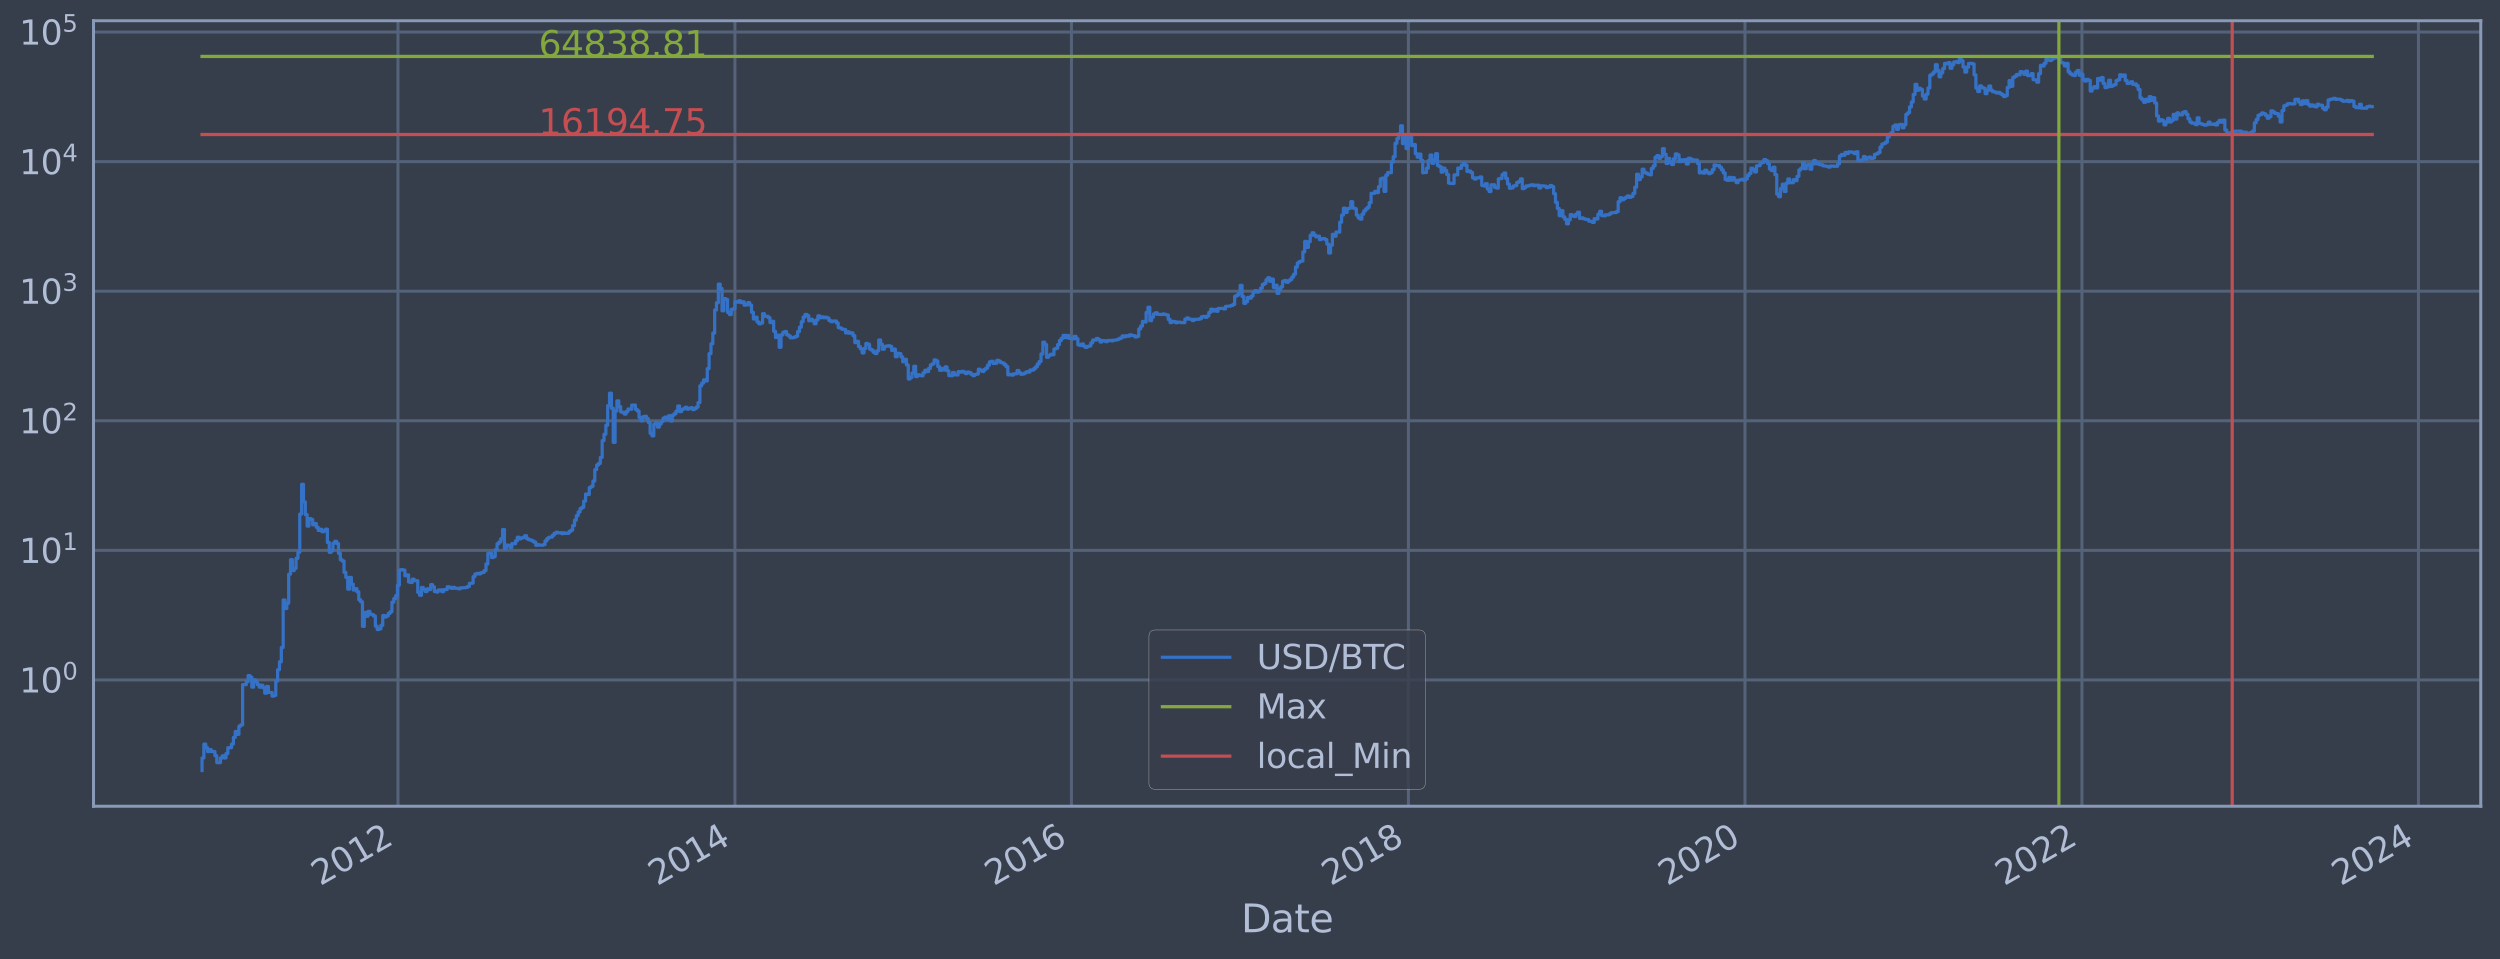 <?xml version="1.0" encoding="utf-8" standalone="no"?>
<!DOCTYPE svg PUBLIC "-//W3C//DTD SVG 1.1//EN"
  "http://www.w3.org/Graphics/SVG/1.1/DTD/svg11.dtd">
<svg xmlns:xlink="http://www.w3.org/1999/xlink" width="934.976pt" height="358.843pt" viewBox="0 0 934.976 358.843" xmlns="http://www.w3.org/2000/svg" version="1.1">
 <defs>
  <style type="text/css">*{stroke-linejoin: round; stroke-linecap: butt}</style>
 </defs>
 <g id="figure_1">
  <g id="patch_1">
   <path d="M 0 358.843 
L 934.976 358.843 
L 934.976 0 
L 0 0 
z
" style="fill: #373e4b"/>
  </g>
  <g id="axes_1">
   <g id="patch_2">
    <path d="M 34.976 301.513 
L 927.776 301.513 
L 927.776 7.753 
L 34.976 7.753 
z
" style="fill: #373e4b"/>
   </g>
   <g id="matplotlib.axis_1">
    <g id="xtick_1">
     <g id="line2d_1">
      <path d="M 148.83 301.513 
L 148.83 7.753 
" clip-path="url(#pcd3f0f7081)" style="fill: none; stroke: #546379; stroke-width: 1.12; stroke-linecap: square"/>
     </g>
     <g id="line2d_2"/>
     <g id="text_1">
      <!-- 2012 -->
      <g style="fill: #b1bed6" transform="translate(119.749 331.438) rotate(-30) scale(0.126 -0.126)">
       <defs>
        <path id="DejaVuSans-32" d="M 1228 531 
L 3431 531 
L 3431 0 
L 469 0 
L 469 531 
Q 828 903 1448 1529 
Q 2069 2156 2228 2338 
Q 2531 2678 2651 2914 
Q 2772 3150 2772 3378 
Q 2772 3750 2511 3984 
Q 2250 4219 1831 4219 
Q 1534 4219 1204 4116 
Q 875 4013 500 3803 
L 500 4441 
Q 881 4594 1212 4672 
Q 1544 4750 1819 4750 
Q 2544 4750 2975 4387 
Q 3406 4025 3406 3419 
Q 3406 3131 3298 2873 
Q 3191 2616 2906 2266 
Q 2828 2175 2409 1742 
Q 1991 1309 1228 531 
z
" transform="scale(0.016)"/>
        <path id="DejaVuSans-30" d="M 2034 4250 
Q 1547 4250 1301 3770 
Q 1056 3291 1056 2328 
Q 1056 1369 1301 889 
Q 1547 409 2034 409 
Q 2525 409 2770 889 
Q 3016 1369 3016 2328 
Q 3016 3291 2770 3770 
Q 2525 4250 2034 4250 
z
M 2034 4750 
Q 2819 4750 3233 4129 
Q 3647 3509 3647 2328 
Q 3647 1150 3233 529 
Q 2819 -91 2034 -91 
Q 1250 -91 836 529 
Q 422 1150 422 2328 
Q 422 3509 836 4129 
Q 1250 4750 2034 4750 
z
" transform="scale(0.016)"/>
        <path id="DejaVuSans-31" d="M 794 531 
L 1825 531 
L 1825 4091 
L 703 3866 
L 703 4441 
L 1819 4666 
L 2450 4666 
L 2450 531 
L 3481 531 
L 3481 0 
L 794 0 
L 794 531 
z
" transform="scale(0.016)"/>
       </defs>
       <use xlink:href="#DejaVuSans-32"/>
       <use xlink:href="#DejaVuSans-30" x="63.623"/>
       <use xlink:href="#DejaVuSans-31" x="127.246"/>
       <use xlink:href="#DejaVuSans-32" x="190.869"/>
      </g>
     </g>
    </g>
    <g id="xtick_2">
     <g id="line2d_3">
      <path d="M 274.857 301.513 
L 274.857 7.753 
" clip-path="url(#pcd3f0f7081)" style="fill: none; stroke: #546379; stroke-width: 1.12; stroke-linecap: square"/>
     </g>
     <g id="line2d_4"/>
     <g id="text_2">
      <!-- 2014 -->
      <g style="fill: #b1bed6" transform="translate(245.776 331.438) rotate(-30) scale(0.126 -0.126)">
       <defs>
        <path id="DejaVuSans-34" d="M 2419 4116 
L 825 1625 
L 2419 1625 
L 2419 4116 
z
M 2253 4666 
L 3047 4666 
L 3047 1625 
L 3713 1625 
L 3713 1100 
L 3047 1100 
L 3047 0 
L 2419 0 
L 2419 1100 
L 313 1100 
L 313 1709 
L 2253 4666 
z
" transform="scale(0.016)"/>
       </defs>
       <use xlink:href="#DejaVuSans-32"/>
       <use xlink:href="#DejaVuSans-30" x="63.623"/>
       <use xlink:href="#DejaVuSans-31" x="127.246"/>
       <use xlink:href="#DejaVuSans-34" x="190.869"/>
      </g>
     </g>
    </g>
    <g id="xtick_3">
     <g id="line2d_5">
      <path d="M 400.713 301.513 
L 400.713 7.753 
" clip-path="url(#pcd3f0f7081)" style="fill: none; stroke: #546379; stroke-width: 1.12; stroke-linecap: square"/>
     </g>
     <g id="line2d_6"/>
     <g id="text_3">
      <!-- 2016 -->
      <g style="fill: #b1bed6" transform="translate(371.631 331.438) rotate(-30) scale(0.126 -0.126)">
       <defs>
        <path id="DejaVuSans-36" d="M 2113 2584 
Q 1688 2584 1439 2293 
Q 1191 2003 1191 1497 
Q 1191 994 1439 701 
Q 1688 409 2113 409 
Q 2538 409 2786 701 
Q 3034 994 3034 1497 
Q 3034 2003 2786 2293 
Q 2538 2584 2113 2584 
z
M 3366 4563 
L 3366 3988 
Q 3128 4100 2886 4159 
Q 2644 4219 2406 4219 
Q 1781 4219 1451 3797 
Q 1122 3375 1075 2522 
Q 1259 2794 1537 2939 
Q 1816 3084 2150 3084 
Q 2853 3084 3261 2657 
Q 3669 2231 3669 1497 
Q 3669 778 3244 343 
Q 2819 -91 2113 -91 
Q 1303 -91 875 529 
Q 447 1150 447 2328 
Q 447 3434 972 4092 
Q 1497 4750 2381 4750 
Q 2619 4750 2861 4703 
Q 3103 4656 3366 4563 
z
" transform="scale(0.016)"/>
       </defs>
       <use xlink:href="#DejaVuSans-32"/>
       <use xlink:href="#DejaVuSans-30" x="63.623"/>
       <use xlink:href="#DejaVuSans-31" x="127.246"/>
       <use xlink:href="#DejaVuSans-36" x="190.869"/>
      </g>
     </g>
    </g>
    <g id="xtick_4">
     <g id="line2d_7">
      <path d="M 526.74 301.513 
L 526.74 7.753 
" clip-path="url(#pcd3f0f7081)" style="fill: none; stroke: #546379; stroke-width: 1.12; stroke-linecap: square"/>
     </g>
     <g id="line2d_8"/>
     <g id="text_4">
      <!-- 2018 -->
      <g style="fill: #b1bed6" transform="translate(497.659 331.438) rotate(-30) scale(0.126 -0.126)">
       <defs>
        <path id="DejaVuSans-38" d="M 2034 2216 
Q 1584 2216 1326 1975 
Q 1069 1734 1069 1313 
Q 1069 891 1326 650 
Q 1584 409 2034 409 
Q 2484 409 2743 651 
Q 3003 894 3003 1313 
Q 3003 1734 2745 1975 
Q 2488 2216 2034 2216 
z
M 1403 2484 
Q 997 2584 770 2862 
Q 544 3141 544 3541 
Q 544 4100 942 4425 
Q 1341 4750 2034 4750 
Q 2731 4750 3128 4425 
Q 3525 4100 3525 3541 
Q 3525 3141 3298 2862 
Q 3072 2584 2669 2484 
Q 3125 2378 3379 2068 
Q 3634 1759 3634 1313 
Q 3634 634 3220 271 
Q 2806 -91 2034 -91 
Q 1263 -91 848 271 
Q 434 634 434 1313 
Q 434 1759 690 2068 
Q 947 2378 1403 2484 
z
M 1172 3481 
Q 1172 3119 1398 2916 
Q 1625 2713 2034 2713 
Q 2441 2713 2670 2916 
Q 2900 3119 2900 3481 
Q 2900 3844 2670 4047 
Q 2441 4250 2034 4250 
Q 1625 4250 1398 4047 
Q 1172 3844 1172 3481 
z
" transform="scale(0.016)"/>
       </defs>
       <use xlink:href="#DejaVuSans-32"/>
       <use xlink:href="#DejaVuSans-30" x="63.623"/>
       <use xlink:href="#DejaVuSans-31" x="127.246"/>
       <use xlink:href="#DejaVuSans-38" x="190.869"/>
      </g>
     </g>
    </g>
    <g id="xtick_5">
     <g id="line2d_9">
      <path d="M 652.595 301.513 
L 652.595 7.753 
" clip-path="url(#pcd3f0f7081)" style="fill: none; stroke: #546379; stroke-width: 1.12; stroke-linecap: square"/>
     </g>
     <g id="line2d_10"/>
     <g id="text_5">
      <!-- 2020 -->
      <g style="fill: #b1bed6" transform="translate(623.514 331.438) rotate(-30) scale(0.126 -0.126)">
       <use xlink:href="#DejaVuSans-32"/>
       <use xlink:href="#DejaVuSans-30" x="63.623"/>
       <use xlink:href="#DejaVuSans-32" x="127.246"/>
       <use xlink:href="#DejaVuSans-30" x="190.869"/>
      </g>
     </g>
    </g>
    <g id="xtick_6">
     <g id="line2d_11">
      <path d="M 778.623 301.513 
L 778.623 7.753 
" clip-path="url(#pcd3f0f7081)" style="fill: none; stroke: #546379; stroke-width: 1.12; stroke-linecap: square"/>
     </g>
     <g id="line2d_12"/>
     <g id="text_6">
      <!-- 2022 -->
      <g style="fill: #b1bed6" transform="translate(749.542 331.438) rotate(-30) scale(0.126 -0.126)">
       <use xlink:href="#DejaVuSans-32"/>
       <use xlink:href="#DejaVuSans-30" x="63.623"/>
       <use xlink:href="#DejaVuSans-32" x="127.246"/>
       <use xlink:href="#DejaVuSans-32" x="190.869"/>
      </g>
     </g>
    </g>
    <g id="xtick_7">
     <g id="line2d_13">
      <path d="M 904.478 301.513 
L 904.478 7.753 
" clip-path="url(#pcd3f0f7081)" style="fill: none; stroke: #546379; stroke-width: 1.12; stroke-linecap: square"/>
     </g>
     <g id="line2d_14"/>
     <g id="text_7">
      <!-- 2024 -->
      <g style="fill: #b1bed6" transform="translate(875.397 331.438) rotate(-30) scale(0.126 -0.126)">
       <use xlink:href="#DejaVuSans-32"/>
       <use xlink:href="#DejaVuSans-30" x="63.623"/>
       <use xlink:href="#DejaVuSans-32" x="127.246"/>
       <use xlink:href="#DejaVuSans-34" x="190.869"/>
      </g>
     </g>
    </g>
    <g id="text_8">
     <!-- Date -->
     <g style="fill: #b1bed6" transform="translate(464.167 348.649) scale(0.144 -0.144)">
      <defs>
       <path id="DejaVuSans-44" d="M 1259 4147 
L 1259 519 
L 2022 519 
Q 2988 519 3436 956 
Q 3884 1394 3884 2338 
Q 3884 3275 3436 3711 
Q 2988 4147 2022 4147 
L 1259 4147 
z
M 628 4666 
L 1925 4666 
Q 3281 4666 3915 4102 
Q 4550 3538 4550 2338 
Q 4550 1131 3912 565 
Q 3275 0 1925 0 
L 628 0 
L 628 4666 
z
" transform="scale(0.016)"/>
       <path id="DejaVuSans-61" d="M 2194 1759 
Q 1497 1759 1228 1600 
Q 959 1441 959 1056 
Q 959 750 1161 570 
Q 1363 391 1709 391 
Q 2188 391 2477 730 
Q 2766 1069 2766 1631 
L 2766 1759 
L 2194 1759 
z
M 3341 1997 
L 3341 0 
L 2766 0 
L 2766 531 
Q 2569 213 2275 61 
Q 1981 -91 1556 -91 
Q 1019 -91 701 211 
Q 384 513 384 1019 
Q 384 1609 779 1909 
Q 1175 2209 1959 2209 
L 2766 2209 
L 2766 2266 
Q 2766 2663 2505 2880 
Q 2244 3097 1772 3097 
Q 1472 3097 1187 3025 
Q 903 2953 641 2809 
L 641 3341 
Q 956 3463 1253 3523 
Q 1550 3584 1831 3584 
Q 2591 3584 2966 3190 
Q 3341 2797 3341 1997 
z
" transform="scale(0.016)"/>
       <path id="DejaVuSans-74" d="M 1172 4494 
L 1172 3500 
L 2356 3500 
L 2356 3053 
L 1172 3053 
L 1172 1153 
Q 1172 725 1289 603 
Q 1406 481 1766 481 
L 2356 481 
L 2356 0 
L 1766 0 
Q 1100 0 847 248 
Q 594 497 594 1153 
L 594 3053 
L 172 3053 
L 172 3500 
L 594 3500 
L 594 4494 
L 1172 4494 
z
" transform="scale(0.016)"/>
       <path id="DejaVuSans-65" d="M 3597 1894 
L 3597 1613 
L 953 1613 
Q 991 1019 1311 708 
Q 1631 397 2203 397 
Q 2534 397 2845 478 
Q 3156 559 3463 722 
L 3463 178 
Q 3153 47 2828 -22 
Q 2503 -91 2169 -91 
Q 1331 -91 842 396 
Q 353 884 353 1716 
Q 353 2575 817 3079 
Q 1281 3584 2069 3584 
Q 2775 3584 3186 3129 
Q 3597 2675 3597 1894 
z
M 3022 2063 
Q 3016 2534 2758 2815 
Q 2500 3097 2075 3097 
Q 1594 3097 1305 2825 
Q 1016 2553 972 2059 
L 3022 2063 
z
" transform="scale(0.016)"/>
      </defs>
      <use xlink:href="#DejaVuSans-44"/>
      <use xlink:href="#DejaVuSans-61" x="77.002"/>
      <use xlink:href="#DejaVuSans-74" x="138.281"/>
      <use xlink:href="#DejaVuSans-65" x="177.49"/>
     </g>
    </g>
   </g>
   <g id="matplotlib.axis_2">
    <g id="ytick_1">
     <g id="line2d_15">
      <path d="M 34.976 254.288 
L 927.776 254.288 
" clip-path="url(#pcd3f0f7081)" style="fill: none; stroke: #546379; stroke-width: 1.12; stroke-linecap: square"/>
     </g>
     <g id="line2d_16"/>
     <g id="text_9">
      <!-- $\mathdefault{10^{0}}$ -->
      <g style="fill: #b1bed6" transform="translate(7.2 259.075) scale(0.126 -0.126)">
       <use xlink:href="#DejaVuSans-31" transform="translate(0 0.766)"/>
       <use xlink:href="#DejaVuSans-30" transform="translate(63.623 0.766)"/>
       <use xlink:href="#DejaVuSans-30" transform="translate(128.203 39.047) scale(0.7)"/>
      </g>
     </g>
    </g>
    <g id="ytick_2">
     <g id="line2d_17">
      <path d="M 34.976 205.828 
L 927.776 205.828 
" clip-path="url(#pcd3f0f7081)" style="fill: none; stroke: #546379; stroke-width: 1.12; stroke-linecap: square"/>
     </g>
     <g id="line2d_18"/>
     <g id="text_10">
      <!-- $\mathdefault{10^{1}}$ -->
      <g style="fill: #b1bed6" transform="translate(7.2 210.615) scale(0.126 -0.126)">
       <use xlink:href="#DejaVuSans-31" transform="translate(0 0.684)"/>
       <use xlink:href="#DejaVuSans-30" transform="translate(63.623 0.684)"/>
       <use xlink:href="#DejaVuSans-31" transform="translate(128.203 38.966) scale(0.7)"/>
      </g>
     </g>
    </g>
    <g id="ytick_3">
     <g id="line2d_19">
      <path d="M 34.976 157.368 
L 927.776 157.368 
" clip-path="url(#pcd3f0f7081)" style="fill: none; stroke: #546379; stroke-width: 1.12; stroke-linecap: square"/>
     </g>
     <g id="line2d_20"/>
     <g id="text_11">
      <!-- $\mathdefault{10^{2}}$ -->
      <g style="fill: #b1bed6" transform="translate(7.2 162.155) scale(0.126 -0.126)">
       <use xlink:href="#DejaVuSans-31" transform="translate(0 0.766)"/>
       <use xlink:href="#DejaVuSans-30" transform="translate(63.623 0.766)"/>
       <use xlink:href="#DejaVuSans-32" transform="translate(128.203 39.047) scale(0.7)"/>
      </g>
     </g>
    </g>
    <g id="ytick_4">
     <g id="line2d_21">
      <path d="M 34.976 108.907 
L 927.776 108.907 
" clip-path="url(#pcd3f0f7081)" style="fill: none; stroke: #546379; stroke-width: 1.12; stroke-linecap: square"/>
     </g>
     <g id="line2d_22"/>
     <g id="text_12">
      <!-- $\mathdefault{10^{3}}$ -->
      <g style="fill: #b1bed6" transform="translate(7.2 113.694) scale(0.126 -0.126)">
       <defs>
        <path id="DejaVuSans-33" d="M 2597 2516 
Q 3050 2419 3304 2112 
Q 3559 1806 3559 1356 
Q 3559 666 3084 287 
Q 2609 -91 1734 -91 
Q 1441 -91 1130 -33 
Q 819 25 488 141 
L 488 750 
Q 750 597 1062 519 
Q 1375 441 1716 441 
Q 2309 441 2620 675 
Q 2931 909 2931 1356 
Q 2931 1769 2642 2001 
Q 2353 2234 1838 2234 
L 1294 2234 
L 1294 2753 
L 1863 2753 
Q 2328 2753 2575 2939 
Q 2822 3125 2822 3475 
Q 2822 3834 2567 4026 
Q 2313 4219 1838 4219 
Q 1578 4219 1281 4162 
Q 984 4106 628 3988 
L 628 4550 
Q 988 4650 1302 4700 
Q 1616 4750 1894 4750 
Q 2613 4750 3031 4423 
Q 3450 4097 3450 3541 
Q 3450 3153 3228 2886 
Q 3006 2619 2597 2516 
z
" transform="scale(0.016)"/>
       </defs>
       <use xlink:href="#DejaVuSans-31" transform="translate(0 0.766)"/>
       <use xlink:href="#DejaVuSans-30" transform="translate(63.623 0.766)"/>
       <use xlink:href="#DejaVuSans-33" transform="translate(128.203 39.047) scale(0.7)"/>
      </g>
     </g>
    </g>
    <g id="ytick_5">
     <g id="line2d_23">
      <path d="M 34.976 60.447 
L 927.776 60.447 
" clip-path="url(#pcd3f0f7081)" style="fill: none; stroke: #546379; stroke-width: 1.12; stroke-linecap: square"/>
     </g>
     <g id="line2d_24"/>
     <g id="text_13">
      <!-- $\mathdefault{10^{4}}$ -->
      <g style="fill: #b1bed6" transform="translate(7.2 65.234) scale(0.126 -0.126)">
       <use xlink:href="#DejaVuSans-31" transform="translate(0 0.684)"/>
       <use xlink:href="#DejaVuSans-30" transform="translate(63.623 0.684)"/>
       <use xlink:href="#DejaVuSans-34" transform="translate(128.203 38.966) scale(0.7)"/>
      </g>
     </g>
    </g>
    <g id="ytick_6">
     <g id="line2d_25">
      <path d="M 34.976 11.987 
L 927.776 11.987 
" clip-path="url(#pcd3f0f7081)" style="fill: none; stroke: #546379; stroke-width: 1.12; stroke-linecap: square"/>
     </g>
     <g id="line2d_26"/>
     <g id="text_14">
      <!-- $\mathdefault{10^{5}}$ -->
      <g style="fill: #b1bed6" transform="translate(7.2 16.774) scale(0.126 -0.126)">
       <defs>
        <path id="DejaVuSans-35" d="M 691 4666 
L 3169 4666 
L 3169 4134 
L 1269 4134 
L 1269 2991 
Q 1406 3038 1543 3061 
Q 1681 3084 1819 3084 
Q 2600 3084 3056 2656 
Q 3513 2228 3513 1497 
Q 3513 744 3044 326 
Q 2575 -91 1722 -91 
Q 1428 -91 1123 -41 
Q 819 9 494 109 
L 494 744 
Q 775 591 1075 516 
Q 1375 441 1709 441 
Q 2250 441 2565 725 
Q 2881 1009 2881 1497 
Q 2881 1984 2565 2268 
Q 2250 2553 1709 2553 
Q 1456 2553 1204 2497 
Q 953 2441 691 2322 
L 691 4666 
z
" transform="scale(0.016)"/>
       </defs>
       <use xlink:href="#DejaVuSans-31" transform="translate(0 0.684)"/>
       <use xlink:href="#DejaVuSans-30" transform="translate(63.623 0.684)"/>
       <use xlink:href="#DejaVuSans-35" transform="translate(128.203 38.966) scale(0.7)"/>
      </g>
     </g>
    </g>
    <g id="ytick_7">
     <g id="line2d_27"/>
    </g>
    <g id="ytick_8">
     <g id="line2d_28"/>
    </g>
    <g id="ytick_9">
     <g id="line2d_29"/>
    </g>
    <g id="ytick_10">
     <g id="line2d_30"/>
    </g>
    <g id="ytick_11">
     <g id="line2d_31"/>
    </g>
    <g id="ytick_12">
     <g id="line2d_32"/>
    </g>
    <g id="ytick_13">
     <g id="line2d_33"/>
    </g>
    <g id="ytick_14">
     <g id="line2d_34"/>
    </g>
    <g id="ytick_15">
     <g id="line2d_35"/>
    </g>
    <g id="ytick_16">
     <g id="line2d_36"/>
    </g>
    <g id="ytick_17">
     <g id="line2d_37"/>
    </g>
    <g id="ytick_18">
     <g id="line2d_38"/>
    </g>
    <g id="ytick_19">
     <g id="line2d_39"/>
    </g>
    <g id="ytick_20">
     <g id="line2d_40"/>
    </g>
    <g id="ytick_21">
     <g id="line2d_41"/>
    </g>
    <g id="ytick_22">
     <g id="line2d_42"/>
    </g>
    <g id="ytick_23">
     <g id="line2d_43"/>
    </g>
    <g id="ytick_24">
     <g id="line2d_44"/>
    </g>
    <g id="ytick_25">
     <g id="line2d_45"/>
    </g>
    <g id="ytick_26">
     <g id="line2d_46"/>
    </g>
    <g id="ytick_27">
     <g id="line2d_47"/>
    </g>
    <g id="ytick_28">
     <g id="line2d_48"/>
    </g>
    <g id="ytick_29">
     <g id="line2d_49"/>
    </g>
    <g id="ytick_30">
     <g id="line2d_50"/>
    </g>
    <g id="ytick_31">
     <g id="line2d_51"/>
    </g>
    <g id="ytick_32">
     <g id="line2d_52"/>
    </g>
    <g id="ytick_33">
     <g id="line2d_53"/>
    </g>
    <g id="ytick_34">
     <g id="line2d_54"/>
    </g>
    <g id="ytick_35">
     <g id="line2d_55"/>
    </g>
    <g id="ytick_36">
     <g id="line2d_56"/>
    </g>
    <g id="ytick_37">
     <g id="line2d_57"/>
    </g>
    <g id="ytick_38">
     <g id="line2d_58"/>
    </g>
    <g id="ytick_39">
     <g id="line2d_59"/>
    </g>
    <g id="ytick_40">
     <g id="line2d_60"/>
    </g>
    <g id="ytick_41">
     <g id="line2d_61"/>
    </g>
    <g id="ytick_42">
     <g id="line2d_62"/>
    </g>
    <g id="ytick_43">
     <g id="line2d_63"/>
    </g>
    <g id="ytick_44">
     <g id="line2d_64"/>
    </g>
    <g id="ytick_45">
     <g id="line2d_65"/>
    </g>
    <g id="ytick_46">
     <g id="line2d_66"/>
    </g>
    <g id="ytick_47">
     <g id="line2d_67"/>
    </g>
    <g id="ytick_48">
     <g id="line2d_68"/>
    </g>
    <g id="ytick_49">
     <g id="line2d_69"/>
    </g>
    <g id="ytick_50">
     <g id="line2d_70"/>
    </g>
    <g id="ytick_51">
     <g id="line2d_71"/>
    </g>
    <g id="ytick_52">
     <g id="line2d_72"/>
    </g>
    <g id="ytick_53">
     <g id="line2d_73"/>
    </g>
    <g id="ytick_54">
     <g id="line2d_74"/>
    </g>
   </g>
   <g id="line2d_75">
    <path d="M 75.558 288.16 
L 75.558 283.464 
L 76.247 283.464 
L 76.247 278.268 
L 76.937 278.268 
L 76.937 279.627 
L 77.627 279.627 
L 77.627 281.079 
L 78.316 281.079 
L 78.316 280.34 
L 79.006 280.34 
L 79.006 281.079 
L 80.385 281.079 
L 80.385 282.638 
L 81.075 282.638 
L 81.075 285.219 
L 82.454 285.219 
L 82.454 283.464 
L 83.144 283.464 
L 83.144 282.638 
L 83.833 282.638 
L 83.833 283.464 
L 84.523 283.464 
L 84.523 281.844 
L 85.212 281.844 
L 85.212 279.627 
L 86.592 279.627 
L 86.592 278.268 
L 87.281 278.268 
L 87.281 275.79 
L 87.971 275.79 
L 87.971 273.572 
L 88.661 273.572 
L 88.661 274.652 
L 89.35 274.652 
L 89.35 271.566 
L 90.04 271.566 
L 90.04 271.093 
L 90.729 271.093 
L 90.729 256.043 
L 92.109 256.043 
L 92.109 254.929 
L 92.798 254.929 
L 92.798 252.668 
L 93.488 252.668 
L 93.488 253.261 
L 94.177 253.261 
L 94.177 256.978 
L 94.867 256.978 
L 94.867 254.288 
L 95.557 254.288 
L 95.557 254.929 
L 96.246 254.929 
L 96.246 256.043 
L 96.936 256.043 
L 96.936 256.978 
L 97.626 256.978 
L 97.626 256.273 
L 98.315 256.273 
L 98.315 257.219 
L 99.005 257.219 
L 99.005 259.249 
L 99.694 259.249 
L 99.694 256.74 
L 100.384 256.74 
L 100.384 258.984 
L 101.763 258.984 
L 101.763 260.342 
L 102.453 260.342 
L 102.453 260.064 
L 103.143 260.064 
L 103.143 254.713 
L 103.832 254.713 
L 103.832 250.451 
L 104.522 250.451 
L 104.522 247.509 
L 105.211 247.509 
L 105.211 242.152 
L 105.901 242.152 
L 105.901 224.388 
L 106.591 224.388 
L 106.591 227.565 
L 107.28 227.565 
L 107.28 225.591 
L 107.97 225.591 
L 107.97 214.733 
L 108.659 214.733 
L 108.659 209.322 
L 109.349 209.322 
L 109.349 213.394 
L 110.039 213.394 
L 110.039 212.538 
L 110.728 212.538 
L 110.728 208.807 
L 111.418 208.807 
L 111.418 206.534 
L 112.108 206.534 
L 112.108 192.264 
L 112.797 192.264 
L 112.797 181.126 
L 113.487 181.126 
L 113.487 187.703 
L 114.176 187.703 
L 114.176 192.464 
L 114.866 192.464 
L 114.866 196.754 
L 115.556 196.754 
L 115.556 193.954 
L 116.245 193.954 
L 116.245 194.231 
L 116.935 194.231 
L 116.935 196.281 
L 117.624 196.281 
L 117.624 195.805 
L 118.314 195.805 
L 118.314 197.196 
L 119.004 197.196 
L 119.004 198.374 
L 119.693 198.374 
L 119.693 197.95 
L 120.383 197.95 
L 120.383 198.852 
L 121.073 198.852 
L 121.073 198.597 
L 121.762 198.597 
L 121.762 197.892 
L 122.452 197.892 
L 122.452 202.886 
L 123.141 202.886 
L 123.141 206.556 
L 123.831 206.556 
L 123.831 205.976 
L 124.521 205.976 
L 124.521 203.144 
L 125.21 203.144 
L 125.21 202.434 
L 125.9 202.434 
L 125.9 203.256 
L 126.59 203.256 
L 126.59 206.952 
L 127.279 206.952 
L 127.279 209.347 
L 127.969 209.347 
L 127.969 209.825 
L 128.658 209.825 
L 128.658 214.069 
L 129.348 214.069 
L 129.348 215.922 
L 130.038 215.922 
L 130.038 220.332 
L 130.727 220.332 
L 130.727 215.956 
L 131.417 215.956 
L 131.417 218.448 
L 132.106 218.448 
L 132.106 220.67 
L 132.796 220.67 
L 132.796 220.165 
L 133.486 220.165 
L 133.486 221.319 
L 134.175 221.319 
L 134.175 224.286 
L 134.865 224.286 
L 134.865 225.059 
L 135.555 225.059 
L 135.555 234.259 
L 136.244 234.259 
L 136.244 229.033 
L 136.934 229.033 
L 136.934 230.476 
L 137.623 230.476 
L 137.623 228.656 
L 138.313 228.656 
L 138.313 229.677 
L 139.003 229.677 
L 139.003 229.874 
L 139.692 229.874 
L 139.692 230.409 
L 140.382 230.409 
L 140.382 234.178 
L 141.071 234.178 
L 141.071 235.429 
L 141.761 235.429 
L 141.761 235.173 
L 142.451 235.173 
L 142.451 233.857 
L 143.14 233.857 
L 143.14 230.207 
L 143.83 230.207 
L 143.83 230.75 
L 144.52 230.75 
L 144.52 230.341 
L 145.209 230.341 
L 145.209 229.417 
L 145.899 229.417 
L 145.899 228.781 
L 146.588 228.781 
L 146.588 225.217 
L 147.278 225.217 
L 147.278 223.836 
L 147.968 223.836 
L 147.968 222.774 
L 148.657 222.774 
L 148.657 218.913 
L 149.347 218.913 
L 149.347 213.155 
L 150.037 213.155 
L 150.037 213.036 
L 150.726 213.036 
L 150.726 213.214 
L 151.416 213.214 
L 151.416 215.319 
L 152.105 215.319 
L 152.105 214.991 
L 152.795 214.991 
L 152.795 217.658 
L 153.485 217.658 
L 153.485 217.843 
L 154.174 217.843 
L 154.174 216.614 
L 154.864 216.614 
L 154.864 217.147 
L 156.243 217.22 
L 156.243 221.54 
L 156.933 221.54 
L 156.933 222.633 
L 157.622 222.633 
L 157.622 219.712 
L 158.312 219.712 
L 158.312 220.5 
L 159.002 220.5 
L 159.002 221.231 
L 159.691 221.231 
L 159.691 220.206 
L 160.381 220.206 
L 160.381 220.5 
L 161.07 220.5 
L 161.07 218.641 
L 161.76 218.641 
L 161.76 219.469 
L 162.45 219.469 
L 162.45 221.231 
L 163.139 221.231 
L 163.139 221.407 
L 163.829 221.407 
L 163.829 220.67 
L 165.208 220.585 
L 165.208 221.275 
L 165.898 221.275 
L 165.898 220.542 
L 167.277 220.458 
L 167.277 219.429 
L 167.967 219.429 
L 167.967 219.631 
L 168.656 219.631 
L 168.656 220.04 
L 169.346 220.04 
L 169.346 219.671 
L 170.035 219.671 
L 170.035 219.999 
L 171.415 219.999 
L 171.415 220.206 
L 172.104 220.206 
L 172.104 219.875 
L 174.173 219.794 
L 174.173 219.671 
L 174.863 219.671 
L 174.863 219.309 
L 175.552 219.309 
L 175.552 218.181 
L 176.932 218.106 
L 176.932 215.652 
L 177.621 215.652 
L 177.621 214.701 
L 178.311 214.701 
L 178.311 214.445 
L 179 214.445 
L 179 214.636 
L 179.69 214.636 
L 179.69 214.225 
L 180.38 214.225 
L 180.38 214.069 
L 181.069 214.069 
L 181.069 213.394 
L 181.759 213.394 
L 181.759 210.922 
L 182.449 210.922 
L 182.449 206.974 
L 183.138 206.974 
L 183.138 206.841 
L 183.828 206.841 
L 183.828 208.518 
L 184.517 208.518 
L 184.517 208.162 
L 185.207 208.162 
L 185.207 205.577 
L 185.897 205.577 
L 185.897 203.386 
L 186.586 203.386 
L 186.586 202.704 
L 187.276 202.704 
L 187.276 201.471 
L 187.965 201.471 
L 187.965 198.037 
L 188.655 198.037 
L 188.655 205.287 
L 189.345 205.287 
L 189.345 203.841 
L 190.034 203.841 
L 190.034 203.995 
L 190.724 203.995 
L 190.724 204.761 
L 191.414 204.761 
L 191.414 203.311 
L 192.793 203.368 
L 192.793 202.273 
L 193.482 202.273 
L 193.482 200.914 
L 194.172 200.914 
L 194.172 201.505 
L 194.862 201.505 
L 194.862 201.199 
L 195.551 201.199 
L 195.551 200.997 
L 196.241 200.997 
L 196.241 200.355 
L 196.931 200.355 
L 196.931 201.471 
L 197.62 201.471 
L 197.62 201.816 
L 198.31 201.816 
L 198.31 202.026 
L 198.999 202.026 
L 198.999 202.344 
L 199.689 202.344 
L 199.689 202.777 
L 200.379 202.777 
L 200.379 203.956 
L 201.068 203.956 
L 201.068 203.707 
L 201.758 203.707 
L 201.758 203.879 
L 203.137 203.918 
L 203.137 203.688 
L 203.827 203.688 
L 203.827 202.309 
L 204.516 202.309 
L 204.516 201.437 
L 205.206 201.437 
L 205.206 200.93 
L 206.585 200.864 
L 206.585 200.161 
L 207.275 200.161 
L 207.275 199.434 
L 207.964 199.434 
L 207.964 199.049 
L 208.654 199.049 
L 208.654 199.31 
L 210.033 199.202 
L 210.033 199.59 
L 210.723 199.59 
L 210.723 199.279 
L 211.412 199.279 
L 211.412 199.481 
L 212.792 199.449 
L 212.792 198.761 
L 213.481 198.761 
L 213.481 198.285 
L 214.171 198.285 
L 214.171 196.563 
L 214.861 196.563 
L 214.861 194.5 
L 215.55 194.5 
L 215.55 192.835 
L 216.24 192.835 
L 216.24 191.473 
L 216.929 191.473 
L 216.929 190.213 
L 217.619 190.213 
L 217.619 189.688 
L 218.309 189.688 
L 218.309 187.429 
L 218.998 187.429 
L 218.998 184.768 
L 219.688 184.768 
L 219.688 184.939 
L 220.378 184.939 
L 220.378 182.345 
L 221.067 182.345 
L 221.067 181.881 
L 221.757 181.881 
L 221.757 179.918 
L 222.446 179.918 
L 222.446 175.625 
L 223.136 175.625 
L 223.136 173.894 
L 223.826 173.894 
L 223.826 173.321 
L 224.515 173.321 
L 224.515 171.082 
L 225.205 171.082 
L 225.205 164.799 
L 225.894 164.799 
L 225.894 162.385 
L 226.584 162.385 
L 226.584 159.008 
L 227.274 159.008 
L 227.274 151.685 
L 227.963 151.685 
L 227.963 147.046 
L 228.653 147.046 
L 228.653 152.688 
L 229.343 152.688 
L 229.343 165.453 
L 230.032 165.453 
L 230.032 153.721 
L 230.722 153.721 
L 230.722 149.914 
L 231.411 149.914 
L 231.411 152.09 
L 232.101 152.09 
L 232.101 154.063 
L 232.791 154.063 
L 232.791 154.248 
L 233.48 154.248 
L 233.48 154.853 
L 234.17 154.853 
L 234.17 153.886 
L 234.859 153.886 
L 234.859 152.956 
L 236.239 153.062 
L 236.239 151.526 
L 237.618 151.477 
L 237.618 153.11 
L 238.308 153.11 
L 238.308 153.712 
L 238.997 153.712 
L 238.997 156.121 
L 239.687 156.121 
L 239.687 157.372 
L 240.376 157.372 
L 240.376 155.867 
L 241.066 155.867 
L 241.066 155.68 
L 241.756 155.68 
L 241.756 156.542 
L 242.445 156.542 
L 242.445 157.954 
L 243.135 157.954 
L 243.135 162.053 
L 243.825 162.053 
L 243.825 163.008 
L 244.514 163.008 
L 244.514 158.672 
L 245.204 158.672 
L 245.204 157.998 
L 245.893 157.998 
L 245.893 159.728 
L 246.583 159.728 
L 246.583 158.556 
L 247.273 158.556 
L 247.273 157.643 
L 247.962 157.643 
L 247.962 156.417 
L 248.652 156.417 
L 248.652 155.999 
L 249.341 155.999 
L 249.341 156.786 
L 250.031 156.786 
L 250.031 155.486 
L 250.721 155.486 
L 250.721 157.429 
L 251.41 157.429 
L 251.41 155.28 
L 252.1 155.28 
L 252.1 154.743 
L 252.79 154.743 
L 252.79 153.795 
L 253.479 153.795 
L 253.479 151.831 
L 254.169 151.831 
L 254.169 153.954 
L 254.858 153.954 
L 254.858 153.179 
L 255.548 153.179 
L 255.548 152.832 
L 256.238 152.832 
L 256.238 152.317 
L 256.927 152.317 
L 256.927 153.023 
L 257.617 153.023 
L 257.617 152.73 
L 258.306 152.73 
L 258.306 152.462 
L 258.996 152.462 
L 258.996 153.193 
L 259.686 153.193 
L 259.686 152.82 
L 260.375 152.82 
L 260.375 152.24 
L 261.065 152.24 
L 261.065 150.56 
L 261.755 150.56 
L 261.755 144.293 
L 262.444 144.293 
L 262.444 143.277 
L 263.134 143.277 
L 263.134 142.066 
L 263.823 142.066 
L 263.823 142.466 
L 264.513 142.466 
L 264.513 137.866 
L 265.203 137.866 
L 265.203 132.24 
L 265.892 132.24 
L 265.892 128.563 
L 266.582 128.563 
L 266.582 124.575 
L 267.272 124.575 
L 267.272 115.916 
L 267.961 115.916 
L 267.961 113.224 
L 268.651 113.224 
L 268.651 106.262 
L 269.34 106.262 
L 269.34 107.876 
L 270.03 107.876 
L 270.03 116.237 
L 270.72 116.237 
L 270.72 111.672 
L 271.409 111.672 
L 271.409 112.009 
L 272.099 112.009 
L 272.099 116.861 
L 272.788 116.861 
L 272.788 117.653 
L 273.478 117.653 
L 273.478 115.705 
L 274.168 115.705 
L 274.168 115.473 
L 274.857 115.473 
L 274.857 112.861 
L 275.547 112.861 
L 275.547 112.999 
L 276.237 112.999 
L 276.237 112.476 
L 276.926 112.476 
L 276.926 113.157 
L 277.616 113.157 
L 277.616 112.884 
L 278.305 112.884 
L 278.305 114.136 
L 278.995 114.136 
L 278.995 113.986 
L 279.685 113.986 
L 279.685 113.159 
L 280.374 113.159 
L 280.374 114.11 
L 281.064 114.11 
L 281.064 116.797 
L 281.753 116.797 
L 281.753 119.31 
L 282.443 119.31 
L 282.443 118.633 
L 283.133 118.633 
L 283.133 120.39 
L 283.822 120.39 
L 283.822 121.128 
L 284.512 121.128 
L 284.512 120.831 
L 285.202 120.831 
L 285.202 117.314 
L 285.891 117.314 
L 285.891 118.303 
L 287.27 118.267 
L 287.27 118.809 
L 287.96 118.809 
L 287.96 120.631 
L 288.65 120.631 
L 288.65 120.163 
L 289.339 120.163 
L 289.339 123.921 
L 290.029 123.921 
L 290.029 126.228 
L 290.719 126.228 
L 290.719 125.342 
L 291.408 125.342 
L 291.408 129.889 
L 292.098 129.889 
L 292.098 125.267 
L 292.787 125.267 
L 292.787 124.262 
L 293.477 124.262 
L 293.477 123.984 
L 294.167 123.984 
L 294.167 125.183 
L 294.856 125.183 
L 294.856 125.618 
L 295.546 125.618 
L 295.546 126.342 
L 296.925 126.3 
L 296.925 126.069 
L 297.615 126.069 
L 297.615 125.754 
L 298.304 125.754 
L 298.304 124.001 
L 298.994 124.001 
L 298.994 122.352 
L 299.684 122.352 
L 299.684 120.335 
L 300.373 120.335 
L 300.373 118.608 
L 301.063 118.608 
L 301.063 117.605 
L 301.752 117.605 
L 301.752 118.012 
L 302.442 118.012 
L 302.442 119.957 
L 303.132 119.957 
L 303.132 119.379 
L 303.821 119.379 
L 303.821 119.978 
L 304.511 119.978 
L 304.511 121.082 
L 305.2 121.082 
L 305.2 119.659 
L 305.89 119.659 
L 305.89 118.125 
L 306.58 118.125 
L 306.58 118.821 
L 307.269 118.821 
L 307.269 118.498 
L 307.959 118.498 
L 307.959 118.83 
L 308.649 118.83 
L 308.649 118.631 
L 309.338 118.631 
L 309.338 118.953 
L 310.028 118.953 
L 310.028 119.881 
L 310.717 119.881 
L 310.717 120.298 
L 311.407 120.298 
L 311.407 120.065 
L 312.786 120.048 
L 312.786 120.774 
L 313.476 120.774 
L 313.476 122.513 
L 314.166 122.513 
L 314.166 122.718 
L 314.855 122.718 
L 314.855 123.16 
L 316.234 123.219 
L 316.234 124.515 
L 316.924 124.515 
L 316.924 124.097 
L 317.614 124.097 
L 317.614 124.648 
L 318.303 124.648 
L 318.303 124.49 
L 318.993 124.49 
L 318.993 125.531 
L 319.682 125.531 
L 319.682 128.131 
L 320.372 128.131 
L 320.372 127.662 
L 321.062 127.662 
L 321.062 129.613 
L 321.751 129.613 
L 321.751 130.473 
L 322.441 130.473 
L 322.441 131.983 
L 323.131 131.983 
L 323.131 130.295 
L 323.82 130.295 
L 323.82 128.465 
L 324.51 128.465 
L 324.51 128.755 
L 325.199 128.755 
L 325.199 130.573 
L 325.889 130.573 
L 325.889 130.948 
L 326.579 130.948 
L 326.579 131.749 
L 327.268 131.749 
L 327.268 132.226 
L 327.958 132.226 
L 327.958 131.187 
L 328.647 131.187 
L 328.647 127.155 
L 329.337 127.155 
L 329.337 128.731 
L 330.027 128.731 
L 330.027 130.616 
L 330.716 130.616 
L 330.716 129.573 
L 331.406 129.573 
L 331.406 129.439 
L 332.096 129.439 
L 332.096 129.292 
L 332.785 129.292 
L 332.785 129.547 
L 333.475 129.547 
L 333.475 131.075 
L 334.164 131.075 
L 334.164 130.538 
L 334.854 130.538 
L 334.854 133.403 
L 335.544 133.403 
L 335.544 132.114 
L 336.233 132.114 
L 336.233 132.244 
L 336.923 132.244 
L 336.923 133.488 
L 337.613 133.488 
L 337.613 135.319 
L 338.302 135.319 
L 338.302 134.388 
L 338.992 134.388 
L 338.992 136.489 
L 339.681 136.489 
L 339.681 141.732 
L 340.371 141.732 
L 340.371 141.159 
L 341.061 141.159 
L 341.061 139.501 
L 341.75 139.501 
L 341.75 136.975 
L 342.44 136.975 
L 342.44 140.846 
L 343.129 140.846 
L 343.129 140.141 
L 343.819 140.141 
L 343.819 140.401 
L 344.509 140.401 
L 344.509 140.552 
L 345.198 140.552 
L 345.198 139.43 
L 345.888 139.43 
L 345.888 138.442 
L 346.578 138.442 
L 346.578 138.948 
L 347.267 138.948 
L 347.267 137.791 
L 347.957 137.791 
L 347.957 136.459 
L 348.646 136.459 
L 348.646 136.077 
L 349.336 136.077 
L 349.336 134.607 
L 350.026 134.607 
L 350.026 135.012 
L 350.715 135.012 
L 350.715 137.089 
L 351.405 137.089 
L 351.405 138.508 
L 352.094 138.508 
L 352.094 137.836 
L 352.784 137.836 
L 352.784 138.381 
L 353.474 138.381 
L 353.474 137.216 
L 354.163 137.216 
L 354.163 138.681 
L 354.853 138.681 
L 354.853 140.488 
L 356.232 140.523 
L 356.232 139.31 
L 356.922 139.31 
L 356.922 140.18 
L 358.301 140.243 
L 358.301 138.989 
L 358.991 138.989 
L 358.991 139.193 
L 359.68 139.193 
L 359.68 138.859 
L 360.37 138.859 
L 360.37 139.174 
L 361.06 139.174 
L 361.06 139.71 
L 361.749 139.71 
L 361.749 139.14 
L 362.439 139.14 
L 362.439 139.358 
L 363.128 139.358 
L 363.128 139.991 
L 363.818 139.991 
L 363.818 140.5 
L 364.508 140.5 
L 364.508 140.053 
L 365.197 140.053 
L 365.197 139.875 
L 365.887 139.875 
L 365.887 138.085 
L 366.576 138.085 
L 366.576 138.53 
L 367.266 138.53 
L 367.266 138.925 
L 367.956 138.925 
L 367.956 138.204 
L 368.645 138.204 
L 368.645 137.693 
L 369.335 137.693 
L 369.335 136.578 
L 370.025 136.578 
L 370.025 135.332 
L 370.714 135.332 
L 370.714 135.111 
L 371.404 135.111 
L 371.404 135.945 
L 372.783 135.851 
L 372.783 134.756 
L 373.473 134.756 
L 373.473 135.072 
L 374.162 135.072 
L 374.162 135.614 
L 374.852 135.614 
L 374.852 135.749 
L 375.541 135.749 
L 375.541 136.387 
L 376.231 136.387 
L 376.231 137.142 
L 376.921 137.142 
L 376.921 140.184 
L 377.61 140.184 
L 377.61 140.009 
L 378.3 140.009 
L 378.3 140.29 
L 378.99 140.29 
L 378.99 139.815 
L 380.369 139.771 
L 380.369 138.576 
L 381.058 138.576 
L 381.058 139.41 
L 381.748 139.41 
L 381.748 139.992 
L 382.438 139.992 
L 382.438 139.823 
L 383.127 139.823 
L 383.127 139.475 
L 383.817 139.475 
L 383.817 139.018 
L 384.507 139.018 
L 384.507 139.139 
L 385.196 139.139 
L 385.196 138.354 
L 386.575 138.447 
L 386.575 137.876 
L 387.265 137.876 
L 387.265 137.174 
L 387.955 137.174 
L 387.955 136.127 
L 388.644 136.127 
L 388.644 135.201 
L 389.334 135.201 
L 389.334 132.357 
L 390.023 132.357 
L 390.023 127.956 
L 390.713 127.956 
L 390.713 128.886 
L 391.403 128.886 
L 391.403 133.625 
L 392.092 133.625 
L 392.092 132.956 
L 392.782 132.956 
L 392.782 132.503 
L 393.472 132.503 
L 393.472 132.66 
L 394.161 132.66 
L 394.161 130.526 
L 394.851 130.526 
L 394.851 130.259 
L 395.54 130.259 
L 395.54 128.89 
L 396.23 128.89 
L 396.23 127.341 
L 396.92 127.341 
L 396.92 126.504 
L 397.609 126.504 
L 397.609 125.407 
L 398.299 125.407 
L 398.299 126.265 
L 398.988 126.265 
L 398.988 125.457 
L 399.678 125.457 
L 399.678 126.512 
L 401.057 126.535 
L 401.057 126.706 
L 401.747 126.706 
L 401.747 125.786 
L 402.437 125.786 
L 402.437 126.692 
L 403.126 126.692 
L 403.126 128.969 
L 403.816 128.969 
L 403.816 129.188 
L 404.505 129.188 
L 404.505 128.635 
L 405.195 128.635 
L 405.195 129.46 
L 405.885 129.46 
L 405.885 129.92 
L 406.574 129.92 
L 406.574 129.55 
L 407.264 129.55 
L 407.264 129.381 
L 407.954 129.381 
L 407.954 128.233 
L 408.643 128.233 
L 408.643 127.166 
L 410.022 127.202 
L 410.022 126.592 
L 410.712 126.592 
L 410.712 127.04 
L 411.402 127.04 
L 411.402 127.894 
L 412.091 127.894 
L 412.091 127.366 
L 413.47 127.417 
L 413.47 127.777 
L 414.16 127.777 
L 414.16 127.346 
L 415.539 127.318 
L 415.539 127.481 
L 416.229 127.481 
L 416.229 127.24 
L 417.608 127.167 
L 417.608 127.033 
L 418.298 127.033 
L 418.298 126.696 
L 418.987 126.696 
L 418.987 126.38 
L 419.677 126.38 
L 419.677 125.623 
L 420.367 125.623 
L 420.367 125.934 
L 421.056 125.934 
L 421.056 125.573 
L 421.746 125.573 
L 421.746 125.742 
L 422.435 125.742 
L 422.435 125.22 
L 423.125 125.22 
L 423.125 125.442 
L 423.815 125.442 
L 423.815 125.569 
L 424.504 125.569 
L 424.504 126.033 
L 425.194 126.033 
L 425.194 125.774 
L 425.884 125.774 
L 425.884 123.025 
L 426.573 123.025 
L 426.573 121.954 
L 427.263 121.954 
L 427.263 120.237 
L 427.952 120.237 
L 427.952 120.446 
L 428.642 120.446 
L 428.642 116.864 
L 429.332 116.864 
L 429.332 114.907 
L 430.021 114.907 
L 430.021 119.912 
L 430.711 119.912 
L 430.711 118.625 
L 431.401 118.625 
L 431.401 117.4 
L 432.09 117.4 
L 432.09 116.963 
L 432.78 116.963 
L 432.78 117.557 
L 434.849 117.61 
L 434.849 117.414 
L 435.538 117.414 
L 435.538 117.605 
L 436.228 117.605 
L 436.228 117.795 
L 436.917 117.795 
L 436.917 119.464 
L 437.607 119.464 
L 437.607 120.638 
L 438.297 120.638 
L 438.297 120.192 
L 439.676 120.251 
L 439.676 120.704 
L 440.366 120.704 
L 440.366 120.472 
L 441.745 120.526 
L 441.745 120.682 
L 443.124 120.664 
L 443.124 119.374 
L 443.814 119.374 
L 443.814 118.912 
L 444.503 118.912 
L 444.503 119.345 
L 445.882 119.403 
L 445.882 119.867 
L 446.572 119.867 
L 446.572 119.421 
L 448.641 119.408 
L 448.641 119.157 
L 449.331 119.157 
L 449.331 118.46 
L 450.02 118.46 
L 450.02 118.334 
L 450.71 118.334 
L 450.71 118.668 
L 451.399 118.668 
L 451.399 118.171 
L 452.089 118.171 
L 452.089 116.842 
L 452.779 116.842 
L 452.779 115.629 
L 453.468 115.629 
L 453.468 116.31 
L 454.158 116.31 
L 454.158 115.777 
L 454.848 115.777 
L 454.848 116.403 
L 455.537 116.403 
L 455.537 115.334 
L 457.606 115.328 
L 457.606 115.53 
L 458.296 115.53 
L 458.296 114.601 
L 459.675 114.504 
L 459.675 114.458 
L 460.364 114.458 
L 460.364 114.248 
L 461.054 114.248 
L 461.054 113.841 
L 461.744 113.841 
L 461.744 110.802 
L 462.433 110.802 
L 462.433 110.427 
L 463.123 110.427 
L 463.123 109.661 
L 463.813 109.661 
L 463.813 106.727 
L 464.502 106.727 
L 464.502 110.881 
L 465.192 110.881 
L 465.192 113.459 
L 465.881 113.459 
L 465.881 112.815 
L 466.571 112.815 
L 466.571 111.227 
L 467.261 111.227 
L 467.261 111.512 
L 467.95 111.512 
L 467.95 110.694 
L 468.64 110.694 
L 468.64 109.259 
L 469.329 109.259 
L 469.329 108.675 
L 470.019 108.675 
L 470.019 109.218 
L 470.709 109.218 
L 470.709 108.882 
L 471.398 108.882 
L 471.398 107.79 
L 472.088 107.79 
L 472.088 106.428 
L 472.778 106.428 
L 472.778 105.959 
L 473.467 105.959 
L 473.467 104.637 
L 474.157 104.637 
L 474.157 103.86 
L 474.846 103.86 
L 474.846 105.209 
L 475.536 105.209 
L 475.536 104.368 
L 476.226 104.368 
L 476.226 107.517 
L 476.915 107.517 
L 476.915 106.654 
L 477.605 106.654 
L 477.605 109.727 
L 478.295 109.727 
L 478.295 108.087 
L 478.984 108.087 
L 478.984 107.288 
L 479.674 107.288 
L 479.674 105.18 
L 480.363 105.18 
L 480.363 104.896 
L 481.053 104.896 
L 481.053 105.597 
L 481.743 105.597 
L 481.743 105.049 
L 482.432 105.049 
L 482.432 104.495 
L 483.122 104.495 
L 483.122 103.58 
L 483.811 103.58 
L 483.811 102.517 
L 484.501 102.517 
L 484.501 99.858 
L 485.191 99.858 
L 485.191 98.354 
L 485.88 98.354 
L 485.88 97.828 
L 486.57 97.828 
L 486.57 97.629 
L 487.26 97.629 
L 487.26 94.227 
L 487.949 94.227 
L 487.949 90.295 
L 488.639 90.295 
L 488.639 92.531 
L 489.328 92.531 
L 489.328 90.395 
L 490.018 90.395 
L 490.018 88.01 
L 490.708 88.01 
L 490.708 87.05 
L 491.397 87.05 
L 491.397 87.957 
L 492.087 87.957 
L 492.087 88.558 
L 492.776 88.558 
L 492.776 88.328 
L 493.466 88.328 
L 493.466 89.606 
L 494.156 89.606 
L 494.156 89.275 
L 495.535 89.207 
L 495.535 89.599 
L 496.225 89.599 
L 496.225 91.278 
L 496.914 91.278 
L 496.914 94.613 
L 497.604 94.613 
L 497.604 91.699 
L 498.293 91.699 
L 498.293 87.63 
L 498.983 87.63 
L 498.983 88.345 
L 499.673 88.345 
L 499.673 86.77 
L 501.052 86.817 
L 501.052 83.098 
L 501.742 83.098 
L 501.742 80.435 
L 502.431 80.435 
L 502.431 77.842 
L 503.121 77.842 
L 503.121 79.446 
L 503.81 79.446 
L 503.81 78.054 
L 504.5 78.054 
L 504.5 77.837 
L 505.19 77.837 
L 505.19 75.424 
L 505.879 75.424 
L 505.879 77.797 
L 506.569 77.797 
L 506.569 78.059 
L 507.258 78.059 
L 507.258 80.453 
L 507.948 80.453 
L 507.948 81.495 
L 508.638 81.495 
L 508.638 81.943 
L 509.327 81.943 
L 509.327 80.092 
L 510.017 80.092 
L 510.017 78.884 
L 510.707 78.884 
L 510.707 78.169 
L 511.396 78.169 
L 511.396 77.538 
L 512.086 77.538 
L 512.086 75.797 
L 512.775 75.797 
L 512.775 72.308 
L 514.155 72.288 
L 514.155 71.55 
L 514.844 71.55 
L 514.844 72.021 
L 515.534 72.021 
L 515.534 69.787 
L 516.223 69.787 
L 516.223 66.881 
L 516.913 66.881 
L 516.913 66.59 
L 517.603 66.59 
L 517.603 71.587 
L 518.292 71.587 
L 518.292 65.492 
L 518.982 65.492 
L 518.982 64.514 
L 520.361 64.591 
L 520.361 60.618 
L 521.051 60.618 
L 521.051 58.609 
L 521.74 58.609 
L 521.74 53.602 
L 522.43 53.602 
L 522.43 51.817 
L 523.12 51.817 
L 523.12 50.025 
L 523.809 50.025 
L 523.809 47.037 
L 524.499 47.037 
L 524.499 53.704 
L 525.189 53.704 
L 525.189 50.983 
L 525.878 50.983 
L 525.878 55.562 
L 526.568 55.562 
L 526.568 51.859 
L 527.257 51.859 
L 527.257 50.303 
L 527.947 50.303 
L 527.947 54.468 
L 528.637 54.468 
L 528.637 54.047 
L 529.326 54.047 
L 529.326 57.494 
L 530.016 57.494 
L 530.016 58.766 
L 530.705 58.766 
L 530.705 57.632 
L 531.395 57.632 
L 531.395 60.022 
L 532.085 60.022 
L 532.085 64.618 
L 533.464 64.508 
L 533.464 62.91 
L 534.154 62.91 
L 534.154 60.075 
L 534.843 60.075 
L 534.843 57.976 
L 535.533 57.976 
L 535.533 61.089 
L 536.222 61.089 
L 536.222 59.76 
L 536.912 59.76 
L 536.912 57.475 
L 537.602 57.475 
L 537.602 61.919 
L 538.291 61.919 
L 538.291 62.363 
L 538.981 62.363 
L 538.981 64.374 
L 539.67 64.374 
L 539.67 62.876 
L 540.36 62.876 
L 540.36 63.784 
L 541.05 63.784 
L 541.05 65.274 
L 541.739 65.274 
L 541.739 68.479 
L 542.429 68.479 
L 542.429 68.605 
L 543.808 68.612 
L 543.808 65.421 
L 545.187 65.389 
L 545.187 62.828 
L 545.877 62.828 
L 545.877 62.97 
L 546.567 62.97 
L 546.567 61.753 
L 547.256 61.753 
L 547.256 60.973 
L 547.946 60.973 
L 547.946 61.819 
L 548.636 61.819 
L 548.636 64.125 
L 549.325 64.125 
L 549.325 63.939 
L 550.015 63.939 
L 550.015 64.516 
L 550.704 64.516 
L 550.704 66.468 
L 551.394 66.468 
L 551.394 66.943 
L 552.084 66.943 
L 552.084 66.531 
L 553.463 66.514 
L 553.463 66.18 
L 554.152 66.18 
L 554.152 69.343 
L 554.842 69.343 
L 554.842 69.55 
L 555.532 69.55 
L 555.532 68.685 
L 556.221 68.685 
L 556.221 70.654 
L 556.911 70.654 
L 556.911 71.63 
L 557.601 71.63 
L 557.601 69.108 
L 558.98 69.101 
L 558.98 70.074 
L 559.669 70.074 
L 559.669 70.343 
L 560.359 70.343 
L 560.359 66.867 
L 561.738 66.765 
L 561.738 65.302 
L 562.428 65.302 
L 562.428 64.697 
L 563.117 64.697 
L 563.117 66.742 
L 563.807 66.742 
L 563.807 68.818 
L 564.497 68.818 
L 564.497 70.414 
L 565.186 70.414 
L 565.186 70.269 
L 565.876 70.269 
L 565.876 69.557 
L 566.566 69.557 
L 566.566 69.43 
L 567.255 69.43 
L 567.255 68.253 
L 567.945 68.253 
L 567.945 67.897 
L 568.634 67.897 
L 568.634 66.901 
L 569.324 66.901 
L 569.324 70.562 
L 570.014 70.562 
L 570.014 70.084 
L 570.703 70.084 
L 570.703 69.522 
L 572.083 69.526 
L 572.083 69.245 
L 572.772 69.245 
L 572.772 69.101 
L 573.462 69.101 
L 573.462 69.445 
L 574.151 69.445 
L 574.151 69.276 
L 575.531 69.253 
L 575.531 70.288 
L 576.22 70.288 
L 576.22 69.482 
L 577.599 69.533 
L 577.599 69.604 
L 578.289 69.604 
L 578.289 70.166 
L 578.979 70.166 
L 578.979 69.967 
L 579.668 69.967 
L 579.668 69.395 
L 580.358 69.395 
L 580.358 69.812 
L 581.048 69.812 
L 581.048 72.43 
L 581.737 72.43 
L 581.737 75.681 
L 582.427 75.681 
L 582.427 77.952 
L 583.116 77.952 
L 583.116 80.654 
L 583.806 80.654 
L 583.806 78.764 
L 584.496 78.764 
L 584.496 81.118 
L 585.185 81.118 
L 585.185 82.017 
L 585.875 82.017 
L 585.875 83.728 
L 586.564 83.728 
L 586.564 82.204 
L 587.254 82.204 
L 587.254 80.265 
L 587.944 80.265 
L 587.944 80.692 
L 588.633 80.692 
L 588.633 80.976 
L 589.323 80.976 
L 589.323 80.096 
L 590.013 80.096 
L 590.013 79.357 
L 590.702 79.357 
L 590.702 81.68 
L 591.392 81.68 
L 591.392 81.472 
L 592.081 81.472 
L 592.081 81.799 
L 592.771 81.799 
L 592.771 82.023 
L 594.15 82.088 
L 594.15 82.723 
L 595.53 82.808 
L 595.53 83.184 
L 596.219 83.184 
L 596.219 81.777 
L 596.909 81.777 
L 596.909 81.901 
L 597.598 81.901 
L 597.598 80.122 
L 598.288 80.122 
L 598.288 79.009 
L 598.978 79.009 
L 598.978 80.628 
L 600.357 80.73 
L 600.357 80.336 
L 601.736 80.367 
L 601.736 80.068 
L 602.426 80.068 
L 602.426 79.579 
L 604.495 79.478 
L 604.495 79.139 
L 605.184 79.139 
L 605.184 75.412 
L 605.874 75.412 
L 605.874 73.933 
L 606.563 73.933 
L 606.563 74.731 
L 607.253 74.731 
L 607.253 74.223 
L 607.943 74.223 
L 607.943 73.772 
L 608.632 73.772 
L 608.632 73.283 
L 609.322 73.283 
L 609.322 73.804 
L 610.011 73.804 
L 610.011 73.454 
L 610.701 73.454 
L 610.701 72.335 
L 611.391 72.335 
L 611.391 70.011 
L 612.08 70.011 
L 612.08 65.163 
L 612.77 65.163 
L 612.77 67.172 
L 613.46 67.172 
L 613.46 66.151 
L 614.149 66.151 
L 614.149 63.271 
L 614.839 63.271 
L 614.839 64.439 
L 615.528 64.439 
L 615.528 64.791 
L 616.218 64.791 
L 616.218 65.148 
L 616.908 65.148 
L 616.908 65.361 
L 617.597 65.361 
L 617.597 62.996 
L 618.287 62.996 
L 618.287 62.016 
L 618.977 62.016 
L 618.977 58.799 
L 619.666 58.799 
L 619.666 58.189 
L 620.356 58.189 
L 620.356 59.263 
L 621.045 59.263 
L 621.045 58.527 
L 621.735 58.527 
L 621.735 55.605 
L 622.425 55.605 
L 622.425 57.71 
L 623.114 57.71 
L 623.114 61.144 
L 623.804 61.144 
L 623.804 59.246 
L 624.493 59.246 
L 624.493 60.712 
L 625.183 60.712 
L 625.183 61.524 
L 625.873 61.524 
L 625.873 59.361 
L 626.562 59.361 
L 626.562 57.569 
L 627.252 57.569 
L 627.252 57.908 
L 627.942 57.908 
L 627.942 60.412 
L 628.631 60.412 
L 628.631 59.789 
L 629.321 59.789 
L 629.321 60.213 
L 630.01 60.213 
L 630.01 59.702 
L 630.7 59.702 
L 630.7 61.355 
L 631.39 61.355 
L 631.39 59.179 
L 632.079 59.179 
L 632.079 59.446 
L 632.769 59.446 
L 632.769 60.115 
L 633.458 60.115 
L 633.458 59.804 
L 634.838 59.874 
L 634.838 61.124 
L 635.527 61.124 
L 635.527 64.639 
L 636.217 64.639 
L 636.217 64.311 
L 636.907 64.311 
L 636.907 64.758 
L 637.596 64.758 
L 637.596 63.651 
L 638.286 63.651 
L 638.286 64.41 
L 638.975 64.41 
L 638.975 64.942 
L 639.665 64.942 
L 639.665 64.566 
L 640.355 64.566 
L 640.355 63.459 
L 641.044 63.459 
L 641.044 61.675 
L 641.734 61.675 
L 641.734 61.972 
L 643.113 61.877 
L 643.113 62.578 
L 643.803 62.578 
L 643.803 63.542 
L 644.492 63.542 
L 644.492 64.685 
L 645.182 64.685 
L 645.182 67.11 
L 645.872 67.11 
L 645.872 67.467 
L 646.561 67.467 
L 646.561 66.34 
L 647.251 66.34 
L 647.251 67.382 
L 647.94 67.382 
L 647.94 66.439 
L 648.63 66.439 
L 648.63 67.393 
L 649.32 67.393 
L 649.32 68.319 
L 650.009 68.319 
L 650.009 67.39 
L 650.699 67.39 
L 650.699 67.213 
L 651.389 67.213 
L 651.389 67.067 
L 652.078 67.067 
L 652.078 67.432 
L 652.768 67.432 
L 652.768 66.922 
L 653.457 66.922 
L 653.457 65.628 
L 654.147 65.628 
L 654.147 64.868 
L 654.837 64.868 
L 654.837 62.899 
L 655.526 62.899 
L 655.526 63.324 
L 656.216 63.324 
L 656.216 64.299 
L 656.905 64.299 
L 656.905 62.02 
L 658.285 61.942 
L 658.285 60.968 
L 658.974 60.968 
L 658.974 60.755 
L 659.664 60.755 
L 659.664 59.686 
L 660.354 59.686 
L 660.354 60.07 
L 661.043 60.07 
L 661.043 61.154 
L 661.733 61.154 
L 661.733 63.172 
L 662.422 63.172 
L 662.422 63.783 
L 663.112 63.783 
L 663.112 62.508 
L 663.802 62.508 
L 663.802 65.323 
L 664.491 65.323 
L 664.491 72.616 
L 665.181 72.616 
L 665.181 73.581 
L 665.871 73.581 
L 665.871 70.542 
L 666.56 70.542 
L 666.56 68.88 
L 667.25 68.88 
L 667.25 71.604 
L 667.939 71.604 
L 667.939 68.536 
L 668.629 68.536 
L 668.629 66.946 
L 669.319 66.946 
L 669.319 68.338 
L 670.698 68.342 
L 670.698 67.188 
L 671.387 67.188 
L 671.387 67.564 
L 672.077 67.564 
L 672.077 65.95 
L 672.767 65.95 
L 672.767 63.551 
L 673.456 63.551 
L 673.456 62.933 
L 674.146 62.933 
L 674.146 60.826 
L 674.836 60.826 
L 674.836 63.103 
L 675.525 63.103 
L 675.525 61.781 
L 676.215 61.781 
L 676.215 61.503 
L 676.904 61.503 
L 676.904 63.304 
L 677.594 63.304 
L 677.594 61.374 
L 678.284 61.374 
L 678.284 60.022 
L 678.973 60.022 
L 678.973 61.254 
L 679.663 61.254 
L 679.663 60.926 
L 680.352 60.926 
L 680.352 61.585 
L 681.732 61.627 
L 681.732 62.009 
L 683.111 62.109 
L 683.111 62.236 
L 683.801 62.236 
L 683.801 62.496 
L 684.49 62.496 
L 684.49 62.074 
L 685.869 62.12 
L 685.869 62.217 
L 687.249 62.169 
L 687.249 61.278 
L 687.938 61.278 
L 687.938 58.36 
L 688.628 58.36 
L 688.628 57.793 
L 689.318 57.793 
L 689.318 58.073 
L 690.007 58.073 
L 690.007 57.022 
L 690.697 57.022 
L 690.697 57.372 
L 691.386 57.372 
L 691.386 56.761 
L 692.766 56.847 
L 692.766 57.028 
L 693.455 57.028 
L 693.455 57.442 
L 694.145 57.442 
L 694.145 56.745 
L 694.834 56.745 
L 694.834 60.114 
L 695.524 60.114 
L 695.524 59.973 
L 696.214 59.973 
L 696.214 59.762 
L 696.903 59.762 
L 696.903 58.549 
L 697.593 58.549 
L 697.593 59.56 
L 698.283 59.56 
L 698.283 59.037 
L 698.972 59.037 
L 698.972 58.748 
L 699.662 58.748 
L 699.662 59.317 
L 700.351 59.317 
L 700.351 59.081 
L 701.041 59.081 
L 701.041 57.733 
L 701.731 57.733 
L 701.731 57.499 
L 702.42 57.499 
L 702.42 57.039 
L 703.11 57.039 
L 703.11 55.015 
L 703.799 55.015 
L 703.799 53.896 
L 704.489 53.896 
L 704.489 53.653 
L 705.179 53.653 
L 705.179 53.133 
L 705.868 53.133 
L 705.868 51.236 
L 706.558 51.236 
L 706.558 50.17 
L 707.248 50.17 
L 707.248 49.623 
L 707.937 49.623 
L 707.937 47.288 
L 708.627 47.288 
L 708.627 46.749 
L 709.316 46.749 
L 709.316 48.392 
L 710.006 48.392 
L 710.006 46.689 
L 710.696 46.689 
L 710.696 46.525 
L 711.385 46.525 
L 711.385 47.789 
L 712.075 47.789 
L 712.075 46.635 
L 712.765 46.635 
L 712.765 42.78 
L 713.454 42.78 
L 713.454 42.176 
L 714.144 42.176 
L 714.144 39.982 
L 714.833 39.982 
L 714.833 38.144 
L 715.523 38.144 
L 715.523 35.319 
L 716.213 35.319 
L 716.213 31.543 
L 716.902 31.543 
L 716.902 33.756 
L 717.592 33.756 
L 717.592 33.01 
L 718.281 33.01 
L 718.281 33.477 
L 718.971 33.477 
L 718.971 35.902 
L 719.661 35.902 
L 719.661 37.034 
L 720.35 37.034 
L 720.35 35.233 
L 721.04 35.233 
L 721.04 32.911 
L 721.73 32.911 
L 721.73 28.164 
L 722.419 28.164 
L 722.419 27.667 
L 723.109 27.667 
L 723.109 26.932 
L 723.798 26.932 
L 723.798 24.189 
L 724.488 24.189 
L 724.488 26.314 
L 725.178 26.314 
L 725.178 28.739 
L 725.867 28.739 
L 725.867 27.238 
L 726.557 27.238 
L 726.557 25.629 
L 727.246 25.629 
L 727.246 23.724 
L 727.936 23.724 
L 727.936 23.865 
L 728.626 23.865 
L 728.626 23.42 
L 729.315 23.42 
L 729.315 25.545 
L 730.005 25.545 
L 730.005 24.271 
L 730.695 24.271 
L 730.695 23.186 
L 731.384 23.186 
L 731.384 23.072 
L 732.074 23.072 
L 732.074 23.414 
L 732.763 23.414 
L 732.763 21.527 
L 733.453 21.527 
L 733.453 22.707 
L 734.143 22.707 
L 734.143 25.03 
L 734.832 25.03 
L 734.832 26.968 
L 735.522 26.968 
L 735.522 25.118 
L 736.212 25.118 
L 736.212 23.739 
L 737.591 23.677 
L 737.591 23.91 
L 738.28 23.91 
L 738.28 27.995 
L 738.97 27.995 
L 738.97 32.932 
L 739.66 32.932 
L 739.66 34.23 
L 740.349 34.23 
L 740.349 32.106 
L 741.039 32.106 
L 741.039 32.736 
L 741.728 32.736 
L 741.728 32.977 
L 742.418 32.977 
L 742.418 35.035 
L 743.108 35.035 
L 743.108 33.786 
L 743.797 33.786 
L 743.797 32.172 
L 744.487 32.172 
L 744.487 33.728 
L 745.177 33.728 
L 745.177 34.3 
L 745.866 34.3 
L 745.866 34.411 
L 746.556 34.411 
L 746.556 34.78 
L 747.245 34.78 
L 747.245 34.561 
L 747.935 34.561 
L 747.935 34.994 
L 748.625 34.994 
L 748.625 35.438 
L 749.314 35.438 
L 749.314 36.11 
L 750.004 36.11 
L 750.004 35.773 
L 750.693 35.773 
L 750.693 32.732 
L 751.383 32.732 
L 751.383 30.137 
L 752.073 30.137 
L 752.073 32.274 
L 752.762 32.274 
L 752.762 28.964 
L 753.452 28.964 
L 753.452 28.508 
L 754.142 28.508 
L 754.142 27.852 
L 754.831 27.852 
L 754.831 27.996 
L 755.521 27.996 
L 755.521 26.777 
L 756.21 26.777 
L 756.21 26.976 
L 756.9 26.976 
L 756.9 27.808 
L 757.59 27.808 
L 757.59 26.597 
L 758.279 26.597 
L 758.279 28.294 
L 759.659 28.303 
L 759.659 27.528 
L 760.348 27.528 
L 760.348 29.797 
L 761.727 29.84 
L 761.727 30.746 
L 762.417 30.746 
L 762.417 27.554 
L 763.107 27.554 
L 763.107 24.438 
L 763.796 24.438 
L 763.796 24.713 
L 764.486 24.713 
L 764.486 23.671 
L 765.175 23.671 
L 765.175 22.057 
L 765.865 22.057 
L 765.865 22.495 
L 766.555 22.495 
L 766.555 22.617 
L 767.244 22.617 
L 767.244 22.139 
L 767.934 22.139 
L 767.934 21.726 
L 768.624 21.726 
L 768.624 21.613 
L 769.313 21.613 
L 769.313 21.106 
L 770.003 21.106 
L 770.003 21.517 
L 770.692 21.517 
L 770.692 23.403 
L 771.382 23.403 
L 771.382 23.605 
L 772.072 23.605 
L 772.072 24.645 
L 772.761 24.645 
L 772.761 23.733 
L 773.451 23.733 
L 773.451 26.837 
L 774.14 26.837 
L 774.14 27.584 
L 774.83 27.584 
L 774.83 27.986 
L 775.52 27.986 
L 775.52 28.251 
L 776.209 28.251 
L 776.209 27.028 
L 776.899 27.028 
L 776.899 26.378 
L 777.589 26.378 
L 777.589 28.144 
L 778.278 28.144 
L 778.278 27.731 
L 778.968 27.731 
L 778.968 29.69 
L 779.657 29.69 
L 779.657 30.32 
L 780.347 30.32 
L 780.347 29.701 
L 781.037 29.701 
L 781.037 30.054 
L 781.726 30.054 
L 781.726 34.039 
L 782.416 34.039 
L 782.416 33.013 
L 783.106 33.013 
L 783.106 32.396 
L 783.795 32.396 
L 783.795 32.86 
L 784.485 32.86 
L 784.485 29.345 
L 785.174 29.345 
L 785.174 30.044 
L 785.864 30.044 
L 785.864 29.01 
L 786.554 29.01 
L 786.554 31.211 
L 787.243 31.211 
L 787.243 32.747 
L 787.933 32.747 
L 787.933 32.515 
L 788.622 32.515 
L 788.622 30.013 
L 789.312 30.013 
L 789.312 32.333 
L 790.002 32.333 
L 790.002 31.944 
L 790.691 31.944 
L 790.691 31.632 
L 791.381 31.632 
L 791.381 30.133 
L 792.071 30.133 
L 792.071 29.796 
L 792.76 29.796 
L 792.76 27.941 
L 793.45 27.941 
L 793.45 28.542 
L 794.139 28.542 
L 794.139 28.052 
L 794.829 28.052 
L 794.829 30.105 
L 795.519 30.105 
L 795.519 31.218 
L 796.208 31.218 
L 796.208 31.068 
L 796.898 31.068 
L 796.898 30.56 
L 797.587 30.56 
L 797.587 31.554 
L 798.277 31.554 
L 798.277 31.393 
L 798.967 31.393 
L 798.967 32.07 
L 799.656 32.07 
L 799.656 33.481 
L 800.346 33.481 
L 800.346 36.633 
L 801.036 36.633 
L 801.036 37.274 
L 801.725 37.274 
L 801.725 38.272 
L 802.415 38.272 
L 802.415 37.131 
L 803.104 37.131 
L 803.104 37.899 
L 803.794 37.899 
L 803.794 36.155 
L 804.484 36.155 
L 804.484 37.55 
L 805.173 37.55 
L 805.173 36.556 
L 805.863 36.556 
L 805.863 38.52 
L 806.553 38.52 
L 806.553 43.333 
L 807.242 43.333 
L 807.242 45.298 
L 807.932 45.298 
L 807.932 44.744 
L 808.621 44.744 
L 808.621 45.133 
L 809.311 45.133 
L 809.311 46.689 
L 810.001 46.689 
L 810.001 45.669 
L 810.69 45.669 
L 810.69 44.256 
L 811.38 44.256 
L 811.38 45.625 
L 812.069 45.625 
L 812.069 45.06 
L 812.759 45.06 
L 812.759 42.777 
L 813.449 42.777 
L 813.449 44.533 
L 814.138 44.533 
L 814.138 42.205 
L 814.828 42.205 
L 814.828 42.934 
L 816.207 42.966 
L 816.207 42.057 
L 816.897 42.057 
L 816.897 41.748 
L 817.586 41.748 
L 817.586 42.741 
L 818.276 42.741 
L 818.276 44.432 
L 818.966 44.432 
L 818.966 45.615 
L 819.655 45.615 
L 819.655 46.078 
L 821.034 46.034 
L 821.034 46.631 
L 821.724 46.631 
L 821.724 44.051 
L 822.414 44.051 
L 822.414 46.183 
L 823.103 46.183 
L 823.103 46.347 
L 823.793 46.347 
L 823.793 46.63 
L 824.483 46.63 
L 824.483 46.823 
L 825.172 46.823 
L 825.172 46.593 
L 825.862 46.593 
L 825.862 45.683 
L 826.551 45.683 
L 826.551 46.455 
L 827.931 46.518 
L 827.931 46.339 
L 828.62 46.339 
L 828.62 46.75 
L 829.31 46.75 
L 829.31 45.753 
L 829.999 45.753 
L 829.999 45.017 
L 830.689 45.017 
L 830.689 45.698 
L 831.379 45.698 
L 831.379 44.912 
L 832.068 44.912 
L 832.068 48.609 
L 832.758 48.609 
L 832.758 49.796 
L 833.448 49.796 
L 833.448 49.675 
L 834.137 49.675 
L 834.137 50.301 
L 834.827 50.301 
L 834.827 49.967 
L 835.516 49.967 
L 835.516 49.069 
L 838.275 49.025 
L 838.275 49.733 
L 838.965 49.733 
L 838.965 49.398 
L 840.344 49.481 
L 840.344 49.858 
L 841.723 49.763 
L 841.723 49.496 
L 842.413 49.496 
L 842.413 49.043 
L 843.102 49.043 
L 843.102 45.929 
L 843.792 45.929 
L 843.792 44.687 
L 844.481 44.687 
L 844.481 43.127 
L 845.171 43.127 
L 845.171 42.836 
L 845.861 42.836 
L 845.861 42.237 
L 846.55 42.237 
L 846.55 42.506 
L 847.24 42.506 
L 847.24 43.135 
L 847.93 43.135 
L 847.93 44.202 
L 848.619 44.202 
L 848.619 43.652 
L 849.309 43.652 
L 849.309 41.467 
L 849.998 41.467 
L 849.998 41.86 
L 850.688 41.86 
L 850.688 42.409 
L 852.067 42.494 
L 852.067 43.464 
L 852.757 43.464 
L 852.757 45.624 
L 853.446 45.624 
L 853.446 41.36 
L 854.136 41.36 
L 854.136 39.562 
L 854.826 39.562 
L 854.826 39.306 
L 855.515 39.306 
L 855.515 38.778 
L 856.895 38.753 
L 856.895 38.927 
L 858.274 38.834 
L 858.274 37.162 
L 859.653 37.103 
L 859.653 38.163 
L 860.343 38.163 
L 860.343 39.088 
L 861.032 39.088 
L 861.032 37.694 
L 861.722 37.694 
L 861.722 38.713 
L 862.412 38.713 
L 862.412 37.654 
L 863.101 37.654 
L 863.101 39.05 
L 863.791 39.05 
L 863.791 39.711 
L 864.48 39.711 
L 864.48 39.235 
L 865.17 39.235 
L 865.17 39.734 
L 865.86 39.734 
L 865.86 39.955 
L 866.549 39.955 
L 866.549 38.971 
L 867.239 38.971 
L 867.239 39.348 
L 868.618 39.354 
L 868.618 40.457 
L 869.308 40.457 
L 869.308 41.056 
L 869.997 41.056 
L 869.997 40.066 
L 870.687 40.066 
L 870.687 37.393 
L 871.377 37.393 
L 871.377 37.14 
L 872.066 37.14 
L 872.066 36.998 
L 872.756 36.998 
L 872.756 36.789 
L 873.445 36.789 
L 873.445 37.176 
L 874.135 37.176 
L 874.135 37.053 
L 875.514 37.158 
L 875.514 37.465 
L 876.204 37.465 
L 876.204 37.91 
L 877.583 37.811 
L 877.583 37.549 
L 878.273 37.549 
L 878.273 38.004 
L 878.962 38.004 
L 878.962 37.633 
L 879.652 37.633 
L 879.652 37.834 
L 880.342 37.834 
L 880.342 39.808 
L 881.031 39.808 
L 881.031 40.238 
L 882.41 40.298 
L 882.41 38.981 
L 883.1 38.981 
L 883.1 40.444 
L 885.169 40.473 
L 885.169 39.908 
L 885.859 39.908 
L 885.859 39.728 
L 886.548 39.728 
L 886.548 39.864 
L 887.194 39.864 
L 887.194 39.864 
" clip-path="url(#pcd3f0f7081)" style="fill: none; stroke: #3572c6; stroke-width: 1.2; stroke-linecap: square"/>
   </g>
   <g id="line2d_76">
    <path d="M 75.558 21.106 
L 887.194 21.106 
L 887.194 21.106 
" clip-path="url(#pcd3f0f7081)" style="fill: none; stroke: #83a83b; stroke-width: 1.2; stroke-linecap: square"/>
   </g>
   <g id="line2d_77">
    <path d="M 75.558 50.301 
L 887.194 50.301 
L 887.194 50.301 
" clip-path="url(#pcd3f0f7081)" style="fill: none; stroke: #c44e52; stroke-width: 1.2; stroke-linecap: square"/>
   </g>
   <g id="line2d_78">
    <path d="M 770.003 301.513 
L 770.003 7.753 
" clip-path="url(#pcd3f0f7081)" style="fill: none; stroke: #83a83b; stroke-width: 1.2; stroke-linecap: square"/>
   </g>
   <g id="line2d_79">
    <path d="M 834.827 301.513 
L 834.827 7.753 
" clip-path="url(#pcd3f0f7081)" style="fill: none; stroke: #c44e52; stroke-width: 1.2; stroke-linecap: square"/>
   </g>
   <g id="patch_3">
    <path d="M 34.976 301.513 
L 34.976 7.753 
" style="fill: none; stroke: #899ab8; stroke-width: 1.12; stroke-linejoin: miter; stroke-linecap: square"/>
   </g>
   <g id="patch_4">
    <path d="M 927.776 301.513 
L 927.776 7.753 
" style="fill: none; stroke: #899ab8; stroke-width: 1.12; stroke-linejoin: miter; stroke-linecap: square"/>
   </g>
   <g id="patch_5">
    <path d="M 34.976 301.513 
L 927.776 301.513 
" style="fill: none; stroke: #899ab8; stroke-width: 1.12; stroke-linejoin: miter; stroke-linecap: square"/>
   </g>
   <g id="patch_6">
    <path d="M 34.976 7.753 
L 927.776 7.753 
" style="fill: none; stroke: #899ab8; stroke-width: 1.12; stroke-linejoin: miter; stroke-linecap: square"/>
   </g>
   <g id="text_15">
    <!-- 64838.81 -->
    <g style="fill: #83a83b" transform="translate(201.413 21.106) scale(0.132 -0.132)">
     <defs>
      <path id="DejaVuSans-2e" d="M 684 794 
L 1344 794 
L 1344 0 
L 684 0 
L 684 794 
z
" transform="scale(0.016)"/>
     </defs>
     <use xlink:href="#DejaVuSans-36"/>
     <use xlink:href="#DejaVuSans-34" x="63.623"/>
     <use xlink:href="#DejaVuSans-38" x="127.246"/>
     <use xlink:href="#DejaVuSans-33" x="190.869"/>
     <use xlink:href="#DejaVuSans-38" x="254.492"/>
     <use xlink:href="#DejaVuSans-2e" x="318.115"/>
     <use xlink:href="#DejaVuSans-38" x="349.902"/>
     <use xlink:href="#DejaVuSans-31" x="413.525"/>
    </g>
   </g>
   <g id="text_16">
    <!-- 16194.75 -->
    <g style="fill: #c44e52" transform="translate(201.413 50.301) scale(0.132 -0.132)">
     <defs>
      <path id="DejaVuSans-39" d="M 703 97 
L 703 672 
Q 941 559 1184 500 
Q 1428 441 1663 441 
Q 2288 441 2617 861 
Q 2947 1281 2994 2138 
Q 2813 1869 2534 1725 
Q 2256 1581 1919 1581 
Q 1219 1581 811 2004 
Q 403 2428 403 3163 
Q 403 3881 828 4315 
Q 1253 4750 1959 4750 
Q 2769 4750 3195 4129 
Q 3622 3509 3622 2328 
Q 3622 1225 3098 567 
Q 2575 -91 1691 -91 
Q 1453 -91 1209 -44 
Q 966 3 703 97 
z
M 1959 2075 
Q 2384 2075 2632 2365 
Q 2881 2656 2881 3163 
Q 2881 3666 2632 3958 
Q 2384 4250 1959 4250 
Q 1534 4250 1286 3958 
Q 1038 3666 1038 3163 
Q 1038 2656 1286 2365 
Q 1534 2075 1959 2075 
z
" transform="scale(0.016)"/>
      <path id="DejaVuSans-37" d="M 525 4666 
L 3525 4666 
L 3525 4397 
L 1831 0 
L 1172 0 
L 2766 4134 
L 525 4134 
L 525 4666 
z
" transform="scale(0.016)"/>
     </defs>
     <use xlink:href="#DejaVuSans-31"/>
     <use xlink:href="#DejaVuSans-36" x="63.623"/>
     <use xlink:href="#DejaVuSans-31" x="127.246"/>
     <use xlink:href="#DejaVuSans-39" x="190.869"/>
     <use xlink:href="#DejaVuSans-34" x="254.492"/>
     <use xlink:href="#DejaVuSans-2e" x="318.115"/>
     <use xlink:href="#DejaVuSans-37" x="349.902"/>
     <use xlink:href="#DejaVuSans-35" x="413.525"/>
    </g>
   </g>
   <g id="legend_1">
    <g id="patch_7">
     <path d="M 432.207 295.213 
L 530.545 295.213 
Q 533.065 295.213 533.065 292.693 
L 533.065 238.119 
Q 533.065 235.599 530.545 235.599 
L 432.207 235.599 
Q 429.687 235.599 429.687 238.119 
L 429.687 292.693 
Q 429.687 295.213 432.207 295.213 
z
" style="fill: #373e4b; opacity: 0.8; stroke: #cccccc; stroke-width: 0.16; stroke-linejoin: miter"/>
    </g>
    <g id="line2d_80">
     <path d="M 434.727 245.803 
L 434.727 245.803 
L 447.327 245.803 
L 447.327 245.803 
L 459.927 245.803 
" style="fill: none; stroke: #3572c6; stroke-width: 1.2; stroke-linecap: square"/>
    </g>
    <g id="text_17">
     <!-- USD/BTC -->
     <g style="fill: #b1bed6" transform="translate(470.007 250.213) scale(0.126 -0.126)">
      <defs>
       <path id="DejaVuSans-55" d="M 556 4666 
L 1191 4666 
L 1191 1831 
Q 1191 1081 1462 751 
Q 1734 422 2344 422 
Q 2950 422 3222 751 
Q 3494 1081 3494 1831 
L 3494 4666 
L 4128 4666 
L 4128 1753 
Q 4128 841 3676 375 
Q 3225 -91 2344 -91 
Q 1459 -91 1007 375 
Q 556 841 556 1753 
L 556 4666 
z
" transform="scale(0.016)"/>
       <path id="DejaVuSans-53" d="M 3425 4513 
L 3425 3897 
Q 3066 4069 2747 4153 
Q 2428 4238 2131 4238 
Q 1616 4238 1336 4038 
Q 1056 3838 1056 3469 
Q 1056 3159 1242 3001 
Q 1428 2844 1947 2747 
L 2328 2669 
Q 3034 2534 3370 2195 
Q 3706 1856 3706 1288 
Q 3706 609 3251 259 
Q 2797 -91 1919 -91 
Q 1588 -91 1214 -16 
Q 841 59 441 206 
L 441 856 
Q 825 641 1194 531 
Q 1563 422 1919 422 
Q 2459 422 2753 634 
Q 3047 847 3047 1241 
Q 3047 1584 2836 1778 
Q 2625 1972 2144 2069 
L 1759 2144 
Q 1053 2284 737 2584 
Q 422 2884 422 3419 
Q 422 4038 858 4394 
Q 1294 4750 2059 4750 
Q 2388 4750 2728 4690 
Q 3069 4631 3425 4513 
z
" transform="scale(0.016)"/>
       <path id="DejaVuSans-2f" d="M 1625 4666 
L 2156 4666 
L 531 -594 
L 0 -594 
L 1625 4666 
z
" transform="scale(0.016)"/>
       <path id="DejaVuSans-42" d="M 1259 2228 
L 1259 519 
L 2272 519 
Q 2781 519 3026 730 
Q 3272 941 3272 1375 
Q 3272 1813 3026 2020 
Q 2781 2228 2272 2228 
L 1259 2228 
z
M 1259 4147 
L 1259 2741 
L 2194 2741 
Q 2656 2741 2882 2914 
Q 3109 3088 3109 3444 
Q 3109 3797 2882 3972 
Q 2656 4147 2194 4147 
L 1259 4147 
z
M 628 4666 
L 2241 4666 
Q 2963 4666 3353 4366 
Q 3744 4066 3744 3513 
Q 3744 3084 3544 2831 
Q 3344 2578 2956 2516 
Q 3422 2416 3680 2098 
Q 3938 1781 3938 1306 
Q 3938 681 3513 340 
Q 3088 0 2303 0 
L 628 0 
L 628 4666 
z
" transform="scale(0.016)"/>
       <path id="DejaVuSans-54" d="M -19 4666 
L 3928 4666 
L 3928 4134 
L 2272 4134 
L 2272 0 
L 1638 0 
L 1638 4134 
L -19 4134 
L -19 4666 
z
" transform="scale(0.016)"/>
       <path id="DejaVuSans-43" d="M 4122 4306 
L 4122 3641 
Q 3803 3938 3442 4084 
Q 3081 4231 2675 4231 
Q 1875 4231 1450 3742 
Q 1025 3253 1025 2328 
Q 1025 1406 1450 917 
Q 1875 428 2675 428 
Q 3081 428 3442 575 
Q 3803 722 4122 1019 
L 4122 359 
Q 3791 134 3420 21 
Q 3050 -91 2638 -91 
Q 1578 -91 968 557 
Q 359 1206 359 2328 
Q 359 3453 968 4101 
Q 1578 4750 2638 4750 
Q 3056 4750 3426 4639 
Q 3797 4528 4122 4306 
z
" transform="scale(0.016)"/>
      </defs>
      <use xlink:href="#DejaVuSans-55"/>
      <use xlink:href="#DejaVuSans-53" x="73.193"/>
      <use xlink:href="#DejaVuSans-44" x="136.67"/>
      <use xlink:href="#DejaVuSans-2f" x="213.672"/>
      <use xlink:href="#DejaVuSans-42" x="247.363"/>
      <use xlink:href="#DejaVuSans-54" x="315.967"/>
      <use xlink:href="#DejaVuSans-43" x="371.176"/>
     </g>
    </g>
    <g id="line2d_81">
     <path d="M 434.727 264.298 
L 434.727 264.298 
L 447.327 264.298 
L 447.327 264.298 
L 459.927 264.298 
" style="fill: none; stroke: #83a83b; stroke-width: 1.2; stroke-linecap: square"/>
    </g>
    <g id="text_18">
     <!-- Max -->
     <g style="fill: #b1bed6" transform="translate(470.007 268.708) scale(0.126 -0.126)">
      <defs>
       <path id="DejaVuSans-4d" d="M 628 4666 
L 1569 4666 
L 2759 1491 
L 3956 4666 
L 4897 4666 
L 4897 0 
L 4281 0 
L 4281 4097 
L 3078 897 
L 2444 897 
L 1241 4097 
L 1241 0 
L 628 0 
L 628 4666 
z
" transform="scale(0.016)"/>
       <path id="DejaVuSans-78" d="M 3513 3500 
L 2247 1797 
L 3578 0 
L 2900 0 
L 1881 1375 
L 863 0 
L 184 0 
L 1544 1831 
L 300 3500 
L 978 3500 
L 1906 2253 
L 2834 3500 
L 3513 3500 
z
" transform="scale(0.016)"/>
      </defs>
      <use xlink:href="#DejaVuSans-4d"/>
      <use xlink:href="#DejaVuSans-61" x="86.279"/>
      <use xlink:href="#DejaVuSans-78" x="147.559"/>
     </g>
    </g>
    <g id="line2d_82">
     <path d="M 434.727 282.792 
L 434.727 282.792 
L 447.327 282.792 
L 447.327 282.792 
L 459.927 282.792 
" style="fill: none; stroke: #c44e52; stroke-width: 1.2; stroke-linecap: square"/>
    </g>
    <g id="text_19">
     <!-- local_Min -->
     <g style="fill: #b1bed6" transform="translate(470.007 287.202) scale(0.126 -0.126)">
      <defs>
       <path id="DejaVuSans-6c" d="M 603 4863 
L 1178 4863 
L 1178 0 
L 603 0 
L 603 4863 
z
" transform="scale(0.016)"/>
       <path id="DejaVuSans-6f" d="M 1959 3097 
Q 1497 3097 1228 2736 
Q 959 2375 959 1747 
Q 959 1119 1226 758 
Q 1494 397 1959 397 
Q 2419 397 2687 759 
Q 2956 1122 2956 1747 
Q 2956 2369 2687 2733 
Q 2419 3097 1959 3097 
z
M 1959 3584 
Q 2709 3584 3137 3096 
Q 3566 2609 3566 1747 
Q 3566 888 3137 398 
Q 2709 -91 1959 -91 
Q 1206 -91 779 398 
Q 353 888 353 1747 
Q 353 2609 779 3096 
Q 1206 3584 1959 3584 
z
" transform="scale(0.016)"/>
       <path id="DejaVuSans-63" d="M 3122 3366 
L 3122 2828 
Q 2878 2963 2633 3030 
Q 2388 3097 2138 3097 
Q 1578 3097 1268 2742 
Q 959 2388 959 1747 
Q 959 1106 1268 751 
Q 1578 397 2138 397 
Q 2388 397 2633 464 
Q 2878 531 3122 666 
L 3122 134 
Q 2881 22 2623 -34 
Q 2366 -91 2075 -91 
Q 1284 -91 818 406 
Q 353 903 353 1747 
Q 353 2603 823 3093 
Q 1294 3584 2113 3584 
Q 2378 3584 2631 3529 
Q 2884 3475 3122 3366 
z
" transform="scale(0.016)"/>
       <path id="DejaVuSans-5f" d="M 3263 -1063 
L 3263 -1509 
L -63 -1509 
L -63 -1063 
L 3263 -1063 
z
" transform="scale(0.016)"/>
       <path id="DejaVuSans-69" d="M 603 3500 
L 1178 3500 
L 1178 0 
L 603 0 
L 603 3500 
z
M 603 4863 
L 1178 4863 
L 1178 4134 
L 603 4134 
L 603 4863 
z
" transform="scale(0.016)"/>
       <path id="DejaVuSans-6e" d="M 3513 2113 
L 3513 0 
L 2938 0 
L 2938 2094 
Q 2938 2591 2744 2837 
Q 2550 3084 2163 3084 
Q 1697 3084 1428 2787 
Q 1159 2491 1159 1978 
L 1159 0 
L 581 0 
L 581 3500 
L 1159 3500 
L 1159 2956 
Q 1366 3272 1645 3428 
Q 1925 3584 2291 3584 
Q 2894 3584 3203 3211 
Q 3513 2838 3513 2113 
z
" transform="scale(0.016)"/>
      </defs>
      <use xlink:href="#DejaVuSans-6c"/>
      <use xlink:href="#DejaVuSans-6f" x="27.783"/>
      <use xlink:href="#DejaVuSans-63" x="88.965"/>
      <use xlink:href="#DejaVuSans-61" x="143.945"/>
      <use xlink:href="#DejaVuSans-6c" x="205.225"/>
      <use xlink:href="#DejaVuSans-5f" x="233.008"/>
      <use xlink:href="#DejaVuSans-4d" x="283.008"/>
      <use xlink:href="#DejaVuSans-69" x="369.287"/>
      <use xlink:href="#DejaVuSans-6e" x="397.07"/>
     </g>
    </g>
   </g>
  </g>
 </g>
 <defs>
  <clipPath id="pcd3f0f7081">
   <rect x="34.976" y="7.753" width="892.8" height="293.76"/>
  </clipPath>
 </defs>
</svg>

